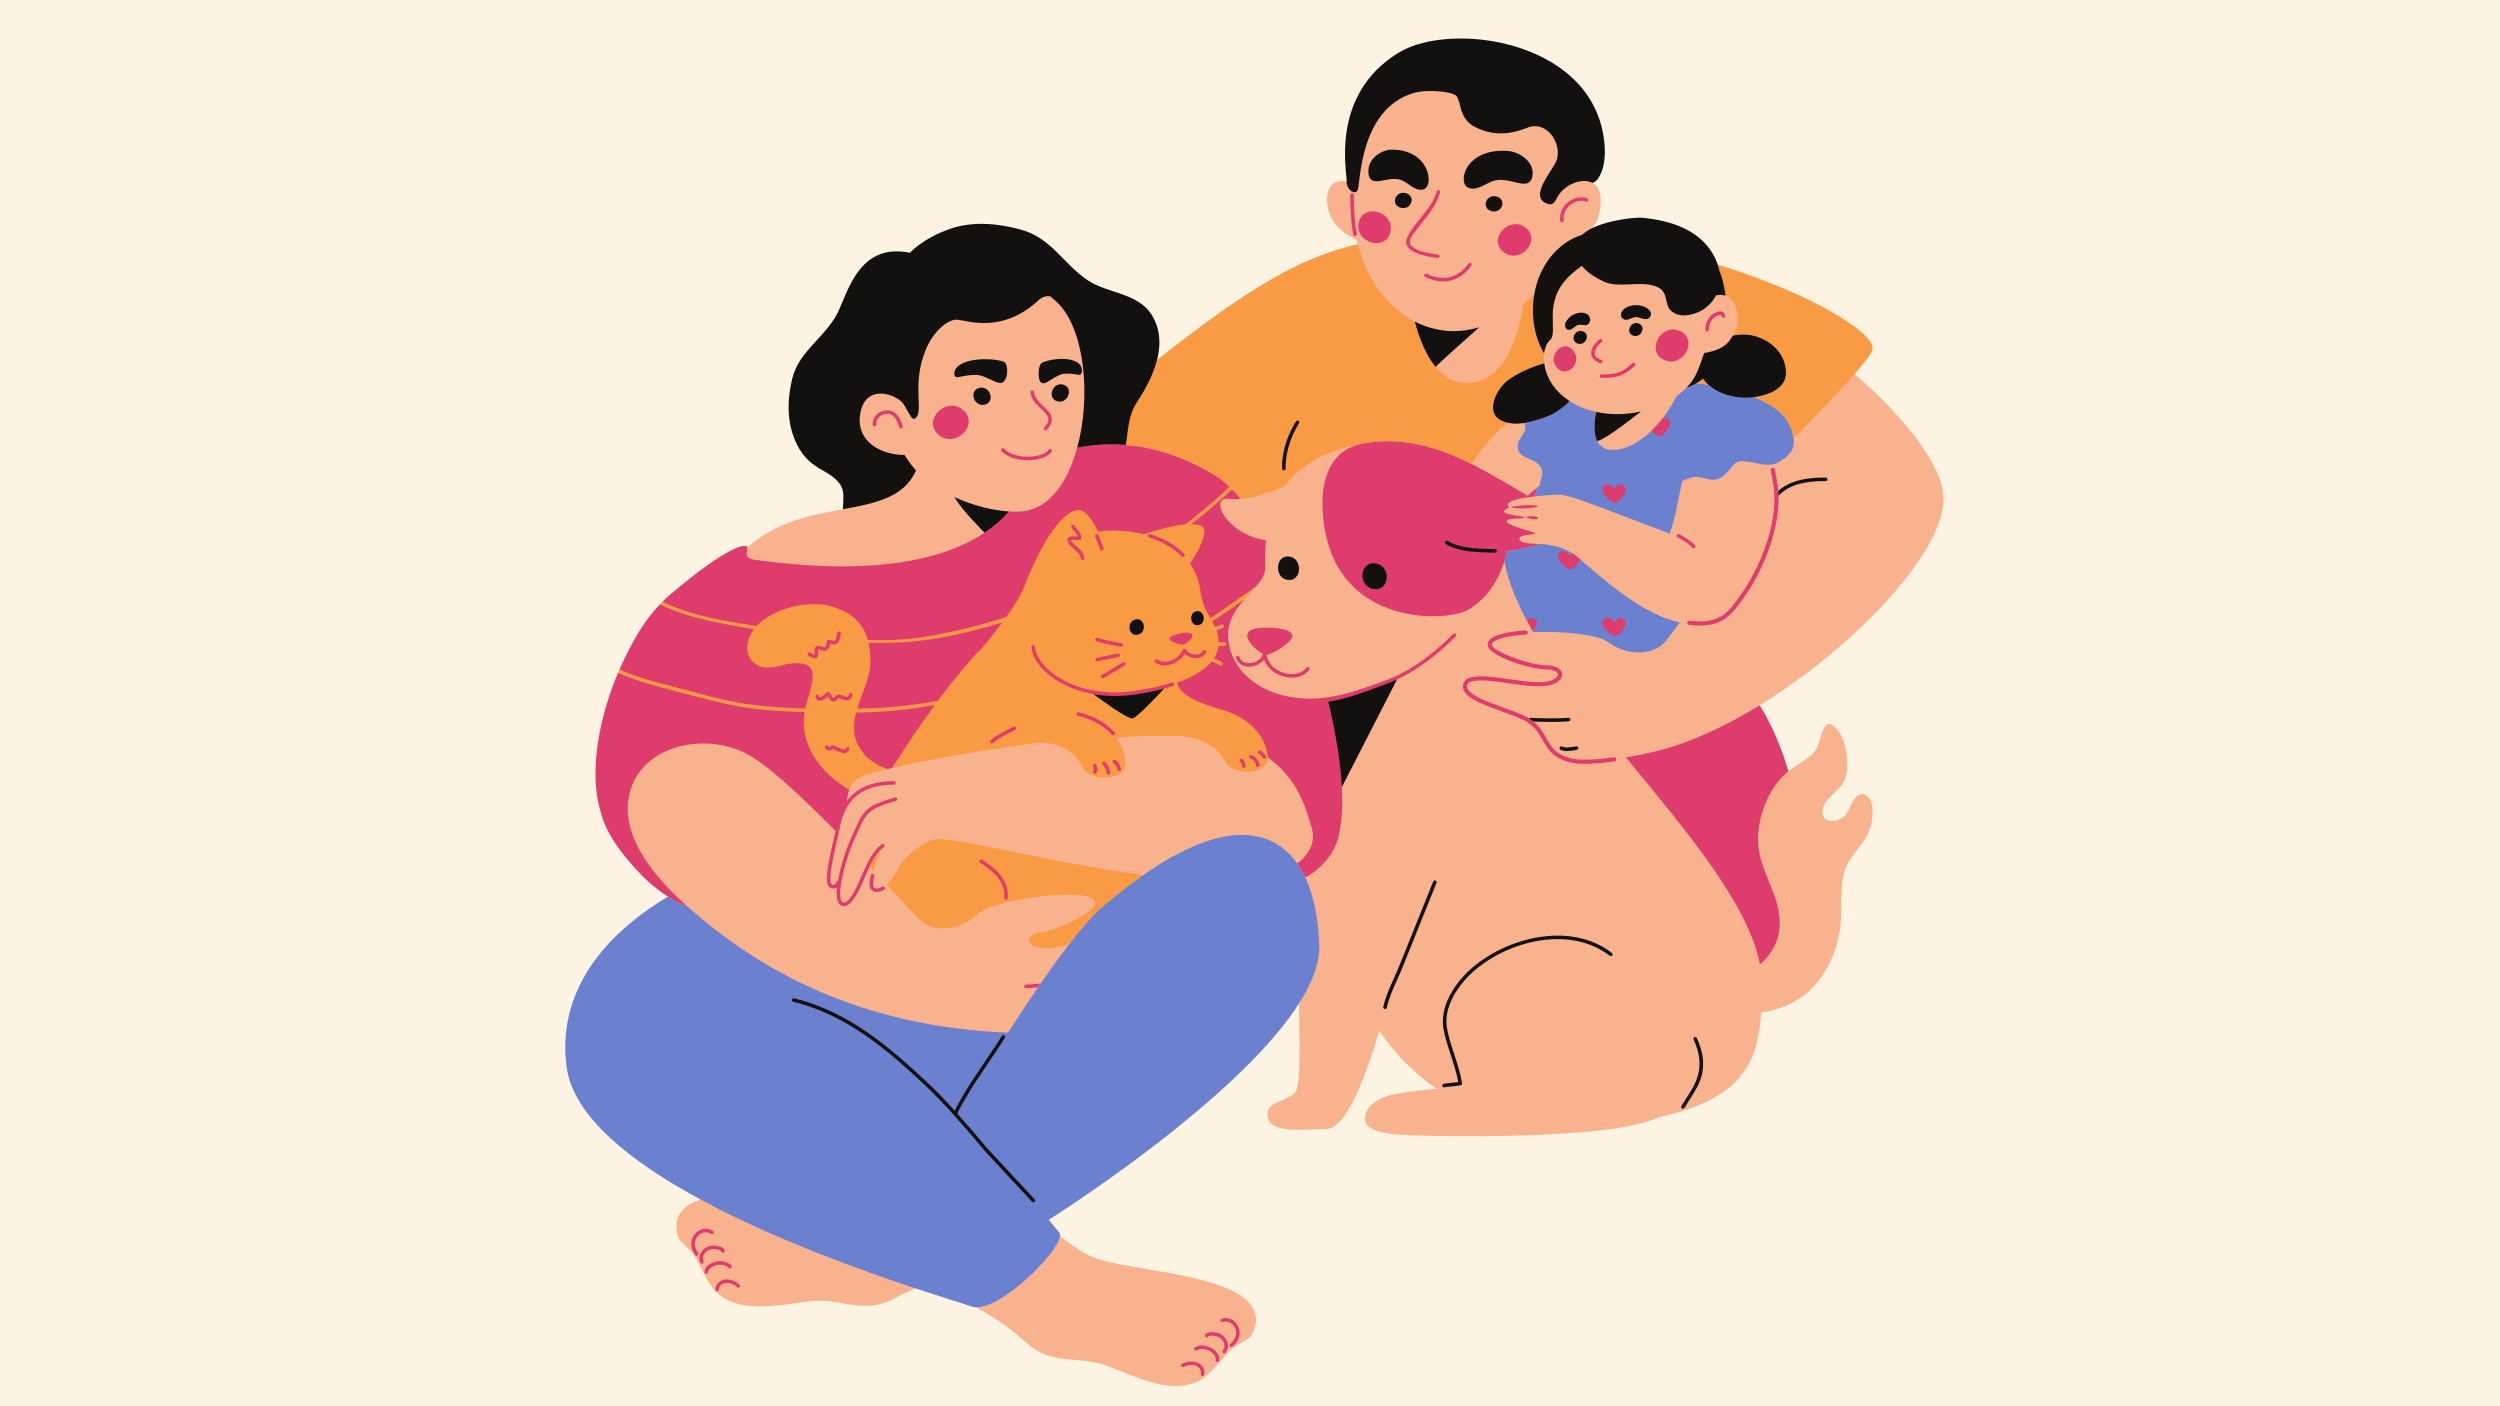 <svg xmlns="http://www.w3.org/2000/svg" xmlns:xlink="http://www.w3.org/1999/xlink" width="1920" zoomAndPan="magnify" viewBox="0 0 1440 810" height="1080" preserveAspectRatio="xMidYMid meet" version="1.0"><defs><clipPath id="25d49dffe7"><path d="M 326 23 L 1119.258 23 L 1119.258 798.355 L 326 798.355 Z M 326 23 " clip-rule="nonzero"/></clipPath></defs><rect x="-144" width="1728" fill="#ffffff" y="-81" height="972" fill-opacity="1"/><rect x="-144" width="1728" fill="#fcf3e3" y="-81" height="972" fill-opacity="1"/><g clip-path="url(#25d49dffe7)"><path fill="#f9b28e" d="M 969.41 638.609 C 969.406 638.609 969.398 638.609 969.398 638.609 C 969.59 638.547 969.785 638.488 969.969 638.426 C 969.801 638.535 969.609 638.609 969.41 638.609 Z M 709.977 775.699 C 709.785 775.867 709.547 775.949 709.312 775.949 C 709.215 775.949 709.121 775.918 709.027 775.891 C 709.848 775.141 710.746 774.504 711.707 773.934 C 711.215 774.535 710.652 775.121 709.977 775.699 Z M 705.469 779.465 C 705.758 779.141 706.051 778.84 706.328 778.539 C 706.266 778.672 706.211 778.781 706.148 778.93 C 706.02 779.223 705.754 779.383 705.469 779.465 Z M 701.305 784.551 C 701.27 784.551 701.242 784.551 701.207 784.543 C 701.113 784.539 701.027 784.5 700.938 784.465 C 701.41 783.941 701.875 783.43 702.328 782.926 C 702.336 783.156 702.34 783.383 702.324 783.621 C 702.273 784.148 701.828 784.551 701.305 784.551 Z M 692.797 792.578 C 693.062 792.371 693.324 792.168 693.602 791.93 C 693.473 792.285 693.168 792.527 692.797 792.578 Z M 412.879 743.777 C 412.316 743.695 411.934 743.176 412.008 742.617 C 412.039 742.43 412.082 742.258 412.117 742.078 C 412.547 742.609 412.969 743.074 413.363 743.43 C 413.434 743.492 413.508 743.539 413.574 743.602 C 413.414 743.707 413.227 743.781 413.023 743.781 C 412.973 743.781 412.93 743.781 412.879 743.777 Z M 406.574 733.754 C 406.016 733.66 405.637 733.129 405.73 732.57 C 405.777 732.32 405.848 732.074 405.922 731.832 C 406.258 732.465 406.598 733.098 406.938 733.734 C 406.879 733.746 406.816 733.766 406.742 733.766 C 406.684 733.766 406.629 733.762 406.574 733.754 Z M 403.242 727.051 C 403.219 726.898 403.191 726.777 403.168 726.645 C 403.367 727.012 403.57 727.391 403.777 727.773 C 403.504 727.633 403.293 727.379 403.242 727.051 Z M 400.371 722.938 C 399.613 721.84 399.094 720.762 398.738 719.723 C 399.539 720.586 400.246 721.5 400.762 722.504 C 400.934 722.77 401.121 723.066 401.309 723.371 C 401.277 723.379 401.25 723.391 401.219 723.391 C 400.891 723.391 400.57 723.23 400.371 722.938 Z M 1068.277 215.41 C 1068.02 215.703 1067.75 216.008 1067.488 216.305 L 1066.594 215.527 L 1067.375 214.629 C 1072.605 208.625 1075.91 204.289 1077.195 201.754 C 1077.559 201.035 1077.504 200.098 1077.027 198.98 C 1072.734 188.879 1037.883 168.625 989.059 153.531 L 988.473 153.344 L 988.277 152.762 C 987.883 151.559 987.461 150.492 986.996 149.504 C 980.793 136.289 966.984 128.586 945.953 126.613 C 945.594 126.582 945.16 126.57 944.652 126.57 C 938.66 126.57 925.941 128.438 917.684 132.441 L 916.941 131.492 C 917.016 131.449 917.082 131.406 917.164 131.371 C 920.84 126.961 922.285 120.566 921.938 113.68 C 921.598 109.426 919.805 106.766 917.289 105.387 C 916.793 105.117 916.266 104.906 915.723 104.73 L 916.848 104.277 C 917.871 103.867 918.641 103.312 919.199 102.574 C 923.254 97.219 923.383 88.977 923.105 84.535 C 920.445 42.512 878.875 23.371 841.379 23.371 C 827.113 23.371 814.609 26.215 806.172 31.391 C 771.82 52.441 775.43 88.891 776.621 100.875 C 776.824 102.957 776.922 103.988 776.844 104.613 L 776.684 105.879 L 775.684 105.688 C 775.633 105.281 775.609 104.875 775.66 104.469 C 770.184 103.41 764.992 105.848 764.418 113.68 C 764.004 122.395 768.137 129.566 773.922 133.664 C 775.824 135.172 778.535 136.852 781.434 138 C 781.637 138.879 781.848 139.754 782.078 140.625 C 782.176 141.008 782.289 141.387 782.395 141.77 L 782.352 141.777 C 749.434 149.512 720.379 166.293 667.191 208.289 L 664.438 210.469 L 665.301 207.062 C 666.863 200.922 667.031 195.199 665.793 190.055 C 665.102 187.195 663.941 184.473 662.348 181.949 C 657.586 174.438 649.578 171.797 641.102 169.004 C 635.859 167.273 630.438 165.48 625.859 162.438 C 620.484 158.852 616.094 154.379 611.852 150.059 C 605.02 143.105 598.57 136.543 588.461 133.633 C 580.367 131.309 572.582 130.129 565.332 130.129 C 559.008 130.129 553.141 131.043 547.891 132.848 C 534.117 137.57 526.93 144.395 525.051 146.367 L 524.633 146.801 L 524.008 146.812 L 523.871 146.789 C 521.285 146.254 518.789 145.988 516.457 145.988 C 498.125 145.988 491.16 162.715 486.078 174.934 C 485.496 176.336 484.934 177.676 484.387 178.93 C 481.34 185.887 476.293 191.391 471.41 196.711 C 465.301 203.367 459.535 209.656 457.434 218.52 C 453.816 233.77 455.102 246.906 461.246 257.574 C 464.234 262.766 468.102 266.406 474.16 269.75 C 479.922 272.926 485.422 276.664 486.625 282.434 C 487.16 284.992 487.004 287.512 486.855 289.957 C 486.789 290.996 486.73 292.047 486.719 293.094 C 486.32 293.176 485.926 293.25 485.523 293.324 C 467.438 296.668 447.062 300.277 430.551 315.387 C 430.551 315.422 430.562 315.461 430.562 315.496 C 430.57 316.051 430.465 316.621 430.352 317.172 L 429.625 317.84 L 429.387 315.664 C 429.297 315.641 429.137 315.609 428.871 315.609 C 427.32 315.609 418.012 316.938 387.211 343.043 C 373.504 354.664 366.418 368.094 359.207 383.164 C 348.309 406.777 339.383 441.129 347.039 466.801 C 350.273 480.984 361.195 493.719 371.438 504.293 C 375.469 508.32 380.438 512.289 385.438 515.473 L 387.066 516.52 L 385.398 517.504 C 360.867 532.008 320.734 563.891 327.551 614.504 C 330.836 638.891 356.621 664.262 404.184 689.934 L 406.668 691.27 L 405.098 691.766 C 404.605 691.504 404.109 691.242 403.621 690.984 C 395.695 693.477 387.309 699.008 390.168 710.965 C 391.211 716.238 397.43 718.609 399.77 723.16 C 402.996 728.047 408.477 740.676 412.57 744.324 C 426.109 756.379 445.078 752.211 464.316 749.801 C 484.852 746.656 496.234 758.148 515.641 747.617 C 519.453 745.543 523.367 743.715 527.281 742.098 C 526.723 741.91 526.148 741.719 525.582 741.531 C 525.996 741.352 526.406 741.164 526.828 740.992 L 527.238 740.824 L 527.66 740.969 C 536.949 744.051 544.816 746.543 550.559 748.367 C 555.055 749.793 558.305 750.824 560.004 751.426 C 560.594 751.637 561.301 751.754 562.168 751.797 L 562.441 751.809 L 562.684 751.938 C 563.242 752.242 563.777 752.555 564.328 752.863 C 563.566 752.961 562.816 753.02 562.113 752.988 C 571.473 758.066 581.707 764.695 590.738 772.996 C 606.992 787.938 620.832 779.562 639.984 787.609 C 658.059 794.641 675.438 803.293 691.5 794.895 C 696.363 792.359 704.762 781.441 709.078 777.492 C 712.449 773.648 719.062 772.859 721.355 768.004 C 728.379 754.551 716.402 746.414 708.309 742.785 C 682.012 731 639.996 731.02 624.414 721.703 C 621.047 719.688 616.16 716.25 610.57 712.109 C 610.523 712.484 610.406 712.906 610.262 713.355 C 610.125 713.254 610 713.164 609.863 713.062 L 609.301 712.641 L 609.395 711.945 C 609.5 711.184 609.352 710.93 609.309 710.867 C 608.555 709.914 606.422 707.258 603.199 703.355 L 602.34 702.32 L 603.477 701.594 C 629.16 685.09 715.434 627.359 747.203 577.414 L 749.344 574.051 L 749.371 576.18 C 748.988 576.805 748.605 577.426 748.207 578.059 C 748.59 604.828 749.297 625.789 745.93 629.312 C 741.117 634.355 731.176 634.668 730.207 640.223 C 727.66 654.836 754.824 649.793 762.863 650.383 C 775.688 651.32 786.793 618.988 794.5 593.816 C 803.688 607.289 814.82 618.418 827.453 627.094 C 819.219 627.938 811.035 628.738 802.602 630.379 C 795.25 632.031 787.195 636.02 786.43 643.039 C 784.992 650.629 794.301 651.934 801.613 653.211 C 810.262 654.5 913.66 657.273 949.18 645.906 C 951.543 645.148 953.73 644.348 955.793 643.504 C 1002.215 633.004 1012.395 613.648 1014.473 583.25 C 1024.562 581.703 1034.602 577.828 1042.09 570.812 C 1052.477 561.195 1058.363 547.246 1060.07 533.359 C 1061.547 521.395 1058.496 508.129 1064.5 497.055 C 1068.363 489.93 1075.137 484.527 1077.406 476.539 C 1078.789 471.684 1080.164 460.371 1074.309 457.766 C 1067.34 455.438 1066.086 467.191 1062.078 470.422 C 1058.098 473.637 1049.949 474.648 1049.68 467.633 C 1049.414 460.562 1060.258 455.391 1062.59 448.988 C 1065.598 441.961 1063.656 427.812 1059.293 421.68 C 1049.887 408.461 1049.285 426.828 1046.09 431.621 C 1042.699 436.715 1036.422 439.703 1031.539 443.129 C 1031.051 443.469 1030.59 443.848 1030.121 444.219 C 1029.777 444.484 1029.457 444.789 1029.125 445.07 L 1028.973 444.555 C 1024.902 430.594 1019.375 417.914 1012.559 406.867 L 1012.555 406.863 C 1012.895 406.652 1013.238 406.453 1013.57 406.25 C 1066.75 373.629 1115.879 321.68 1119.055 291.492 C 1119.074 291.406 1119.098 291.32 1119.117 291.234 C 1122.582 273.711 1100.992 243.836 1068.277 215.41 " fill-opacity="1" fill-rule="nonzero"/></g><path fill="#de3c6c" d="M 1030.121 444.219 C 1026.188 430.754 1020.672 417.746 1013.57 406.25 C 992.98 418.875 971.781 428.609 952.41 433.055 C 946.449 434.418 941.18 435.48 936.52 436.297 C 971.18 478.414 1006.836 520.246 1013.746 555.457 C 1019.043 550.984 1022.898 545.199 1024.52 538.012 C 1028.234 517.945 1013.125 503.629 1012.617 484.461 C 1012.25 470.609 1018.824 453.137 1030.121 444.219 " fill-opacity="1" fill-rule="nonzero"/><path fill="#de3c6c" d="M 953.863 254.422 C 957.234 253.449 959.223 251.184 961.336 248.523 C 963.258 246.098 965.438 242.992 964.051 239.867 C 963.402 238.41 961.324 238.426 960.312 239.391 C 959.902 239.766 959.523 240.195 959.16 240.641 C 958.633 240.648 958.086 240.789 957.539 241.102 C 955.566 243.617 953.441 245.988 951.203 248.141 C 951.398 248.34 951.605 248.535 951.816 248.723 C 951.562 248.902 951.312 249.094 951.078 249.312 C 950.004 250.324 950.227 251.613 950.992 252.465 C 951.152 253.773 952.238 254.887 953.863 254.422 " fill-opacity="1" fill-rule="nonzero"/><path fill="#de3c6c" d="M 908.605 320.805 C 907.66 319.969 906.602 319.238 905.492 318.547 C 905.129 318.871 904.789 319.281 904.469 319.746 C 904.125 319.473 903.785 319.219 903.426 318.977 C 902.613 317.762 901.191 317.16 899.895 317.383 C 899.277 317.227 898.645 317.117 897.984 317.086 C 896.43 317.016 895.668 318.207 895.691 319.418 C 895.07 320.496 895.047 321.898 895.652 323.062 C 897.41 326.438 900.766 329.23 904.453 330.207 C 906.172 330.66 908.23 330.359 909.07 328.602 C 909.672 327.336 909.387 325.992 908.785 324.793 C 909.402 323.988 909.961 323.121 910.336 322.277 C 909.734 321.762 909.148 321.266 908.605 320.805 " fill-opacity="1" fill-rule="nonzero"/><path fill="#de3c6c" d="M 939.543 282.391 C 939.312 280.715 938.164 279.332 936.539 278.426 C 936.316 278.266 936.066 278.129 935.777 278.047 C 934.68 277.57 933.426 277.289 932.137 277.262 C 932.109 277.254 932.094 277.262 932.066 277.262 C 931.539 277.129 931.008 277.012 930.469 276.957 C 928.898 276.777 927.422 276.781 925.859 276.988 C 923.254 277.336 921.02 279.039 920.512 281.695 C 919.422 287.402 926.77 290.539 931.273 291.109 C 935.535 291.648 940.773 286.73 939.543 282.391 " fill-opacity="1" fill-rule="nonzero"/><path fill="#de3c6c" d="M 801.906 351.277 C 817.766 356.605 838.754 356.004 847.258 350.328 C 858.551 342.781 865.312 330.734 867.91 317.488 C 867.91 317.477 867.918 317.465 867.918 317.457 C 869.188 317.297 870.473 317.102 871.758 316.891 C 872.562 316.758 873.375 316.621 874.195 316.465 C 874.895 316.336 875.594 316.199 876.297 316.051 C 879.914 315.305 883.523 314.387 886.988 313.363 C 881.449 313.09 875.34 313.004 875.191 310.43 C 875.023 307.508 884.328 308.266 884.148 307.219 C 883.969 306.176 867.605 302.781 867.93 300.301 C 868.258 297.828 877.711 299.273 877.879 298.086 C 878.047 296.91 865.5 296.816 866.41 294.297 C 866.664 293.59 867.832 292.926 869.344 292.383 C 868.637 291.898 868.297 291.223 868.645 290.305 C 869.461 288.121 876.477 286.793 883.453 285.992 C 884.688 284.285 885.539 282.363 885.047 281.055 C 883.461 282.332 881.672 283.848 879.938 285.516 C 869.902 279.805 859.184 273.066 847.699 267.301 C 828.918 257.867 808.07 251.02 784.738 255.52 C 784.73 255.52 784.73 255.52 784.73 255.52 C 764.391 259.445 761.449 279.383 761.746 291.281 C 762.355 315.895 771.789 341.156 801.906 351.277 " fill-opacity="1" fill-rule="nonzero"/><path fill="#de3c6c" d="M 925.512 353.746 C 923.426 353.828 920.902 355.379 920.047 357.449 C 919.234 357.922 918.719 358.82 919.109 359.992 C 921.336 366.703 931.062 372.348 936.98 366.598 C 939.016 364.613 939.672 359.398 937.871 357.184 C 935.086 353.734 929.625 353.59 925.512 353.746 " fill-opacity="1" fill-rule="nonzero"/><path fill="#de3c6c" d="M 882.859 363.625 C 883.199 363.211 883.516 362.777 883.809 362.336 C 883.824 362.336 883.84 362.348 883.855 362.348 C 885.438 362.781 886.754 361.586 886.871 360.055 C 886.941 359.168 886.691 358.336 886.648 357.512 C 886.609 356.613 886.398 355.938 886.039 355.129 C 885.27 353.398 883.82 351.93 881.797 352.941 C 881.438 353.121 881.172 353.406 880.973 353.734 C 880.309 354.168 879.82 354.887 879.926 355.688 C 879.973 356.066 880.062 356.402 880.16 356.734 C 879.906 356.934 879.652 357.172 879.41 357.438 C 880.508 359.488 881.66 361.555 882.859 363.625 " fill-opacity="1" fill-rule="nonzero"/><path fill="#de3c6c" d="M 540.43 250.25 C 549.891 258.727 564.383 244.789 554.926 236.32 C 545.461 227.848 530.973 241.777 540.43 250.25 " fill-opacity="1" fill-rule="nonzero"/><path fill="#de3c6c" d="M 599.617 235.461 C 603.414 239.066 605.926 241.441 601.469 246.168 C 601.078 246.578 601.094 247.227 601.512 247.621 C 601.711 247.805 601.965 247.898 602.211 247.898 C 602.484 247.898 602.758 247.785 602.957 247.574 C 608.824 241.359 604.68 237.434 601.027 233.973 C 598.516 231.594 595.922 229.137 595.543 225.75 C 595.48 225.184 594.98 224.781 594.414 224.844 C 593.852 224.906 593.449 225.414 593.508 225.973 C 593.969 230.105 596.969 232.949 599.617 235.461 " fill-opacity="1" fill-rule="nonzero"/><path fill="#de3c6c" d="M 592.152 265.098 C 592.797 265.098 593.418 265.078 594.012 265.035 C 599.457 264.68 603.832 262.883 605.711 260.227 C 606.039 259.762 605.926 259.125 605.469 258.797 C 605.004 258.473 604.363 258.578 604.035 259.043 C 602.535 261.164 598.645 262.68 593.883 262.988 C 587.371 263.418 581.293 261.641 578.371 258.473 C 577.984 258.059 577.34 258.031 576.918 258.418 C 576.504 258.801 576.477 259.445 576.863 259.863 C 580.461 263.766 586.965 265.098 592.152 265.098 " fill-opacity="1" fill-rule="nonzero"/><path fill="#de3c6c" d="M 503.938 245.559 C 504.496 245.461 504.867 244.926 504.766 244.375 C 504.613 243.477 504.91 242.008 505.926 240.746 C 506.734 239.742 508.289 238.52 511.137 238.395 C 516.062 238.16 517.91 245.977 517.93 246.055 C 518.039 246.535 518.461 246.855 518.926 246.855 C 519 246.855 519.082 246.844 519.156 246.832 C 519.707 246.707 520.055 246.16 519.934 245.609 C 519.844 245.219 517.75 236.07 511.051 236.352 C 507.441 236.512 505.398 238.129 504.328 239.465 C 503.082 241.008 502.465 243.074 502.75 244.723 C 502.844 245.281 503.379 245.652 503.938 245.559 " fill-opacity="1" fill-rule="nonzero"/><path fill="#de3c6c" d="M 508.289 510.727 C 506.906 511.477 504.414 512.523 503.266 510.992 C 502.566 510.086 502.902 506.953 503.613 504.574 C 503.773 504.035 503.465 503.465 502.926 503.297 C 502.387 503.133 501.809 503.445 501.648 503.984 C 501.469 504.598 499.91 510.012 501.641 512.238 C 502.441 513.305 503.57 513.848 504.953 513.848 C 506.199 513.848 507.656 513.406 509.27 512.523 C 509.766 512.25 509.953 511.633 509.68 511.137 C 509.406 510.641 508.785 510.453 508.289 510.727 " fill-opacity="1" fill-rule="nonzero"/><path fill="#de3c6c" d="M 589.914 568.16 C 589.914 568.73 590.371 569.188 590.941 569.188 C 592.711 569.188 595.227 568.988 597.934 568.703 C 598.441 567.953 598.957 567.211 599.469 566.473 C 596.156 566.852 592.977 567.137 590.941 567.137 C 590.371 567.137 589.914 567.594 589.914 568.16 " fill-opacity="1" fill-rule="nonzero"/><path fill="#de3c6c" d="M 837.031 365.121 C 836.863 365.309 819.477 383.871 799.449 391.383 C 779.555 398.844 768.242 402.398 753.766 402.441 C 751.16 402.359 748.559 402.172 745.973 401.844 C 729.426 399.855 710.918 389.957 707.688 370.082 C 705.938 359.316 711.051 351.754 716.68 345.355 C 716.426 345.535 716.164 345.715 715.91 345.895 C 717.004 344.488 718.047 343.055 719.316 341.762 C 720.074 340.988 720.711 340.184 721.332 339.363 C 722.039 338.859 722.754 338.379 723.461 337.875 C 726.449 334.391 728.688 331.008 728.781 327.293 C 728.867 323.98 728.535 318.141 729.152 311.145 C 705.859 307.793 695.867 285.484 708.117 287.34 C 710.008 287.625 712.258 287.598 714.723 287.352 C 713.066 285.34 711.402 283.5 709.734 281.801 C 709.516 282.004 709.293 282.203 709.07 282.406 C 708.594 281.906 708.086 281.43 707.559 280.969 C 707.781 280.758 708.012 280.559 708.234 280.348 C 705.461 277.688 702.676 275.449 699.898 273.77 C 680.906 262.293 663.59 257.5 648.457 256.277 C 638.035 255.434 628.664 256.289 620.496 257.852 C 615.328 276.812 605.324 291.898 590.59 294.297 C 587.922 294.73 584.715 294.832 581.18 294.609 C 577.551 298.777 572.941 302.973 567.082 306.887 C 545.207 321.5 505.914 332.164 435.332 322.535 C 427.816 321.512 430.574 318.363 430.562 315.496 C 430.562 315.461 430.551 315.422 430.551 315.387 C 430.246 312.668 419.621 314.004 386.441 342.137 C 384.723 343.594 383.109 345.07 381.59 346.578 C 381.781 346.668 381.98 346.762 382.18 346.855 C 382.129 346.898 382.086 346.941 382.035 346.992 C 381.676 347.359 381.336 347.742 381 348.133 C 380.914 348.227 380.828 348.301 380.742 348.375 C 380.535 348.277 380.324 348.184 380.121 348.082 C 370.344 358.242 364.398 369.562 358.129 382.66 C 357.68 383.637 357.227 384.641 356.789 385.664 C 356.938 385.73 357.086 385.789 357.234 385.848 C 356.938 386.477 356.699 387.133 356.52 387.785 C 356.34 387.711 356.156 387.637 355.977 387.562 C 346.473 410.062 338.523 442.402 345.871 467.066 C 349.145 481.383 359.98 494.172 370.594 505.133 C 374.422 508.957 379.383 513.035 384.789 516.477 C 388.426 518.797 392.258 520.812 396.086 522.293 C 375.324 503.934 361.527 484.242 361.57 466.02 C 361.645 431.871 401.852 420.242 429.191 433.719 C 441.461 439.766 461.855 458.906 481.266 478.672 C 481.23 478.879 481.191 479.082 481.156 479.273 L 480.77 480.879 C 477.277 495.488 474.617 507.812 477.453 510.645 C 478.406 511.602 479.312 511.859 480.016 511.859 C 480.211 511.859 480.387 511.844 480.547 511.812 C 481.168 511.695 481.688 511.379 482.137 510.992 C 481.762 514.43 481.82 517.352 482.527 519.246 C 482.965 520.426 483.648 521.227 484.547 521.625 C 485.043 521.836 485.547 521.941 486.055 521.941 C 486.562 521.941 487.074 521.84 487.594 521.637 C 491.625 520.031 495.141 512.457 498.391 504.848 C 498.801 503.891 499.16 503.055 499.465 502.379 C 499.98 501.207 500.465 500.145 500.93 499.16 C 503.074 494.645 504.871 491.91 507.211 489.602 C 507.801 489.02 508.422 488.465 509.09 487.922 C 509.531 487.559 509.598 486.914 509.238 486.477 C 508.879 486.039 508.242 485.973 507.801 486.328 C 503.137 490.129 500.699 494.438 497.59 501.547 C 497.289 502.215 496.922 503.066 496.508 504.039 C 494.379 509.027 490.414 518.305 486.836 519.727 C 486.297 519.941 485.832 519.941 485.367 519.746 C 484.996 519.578 484.684 519.172 484.441 518.527 C 482.32 512.816 487.402 493.246 492.91 481.816 C 493.41 480.73 493.891 479.641 494.355 478.566 C 496.91 472.699 499.125 467.641 505.5 465.008 C 510.492 462.738 516.031 461.344 516.086 461.324 C 516.633 461.188 516.969 460.637 516.832 460.086 C 516.695 459.531 516.129 459.203 515.586 459.34 C 515.355 459.395 509.824 460.793 504.688 463.129 C 497.574 466.059 495.098 471.738 492.477 477.75 C 492.016 478.809 491.551 479.883 491.055 480.941 C 487.809 487.68 484.215 498.457 482.676 507.234 C 482.379 507.309 482.117 507.5 481.98 507.797 C 481.727 508.387 480.945 509.652 480.164 509.801 C 479.789 509.871 479.371 509.664 478.898 509.199 C 476.645 506.941 480.938 489.012 482.77 481.359 L 483.16 479.695 C 484.922 470.02 488.195 452.004 514.902 452.004 C 515.465 452.004 515.926 451.543 515.926 450.98 C 515.926 450.41 515.465 449.949 514.902 449.949 C 500.508 449.949 492.488 455.047 487.84 461.305 C 488.051 459.02 488.473 456.836 489.211 454.875 C 488.387 454.402 487.582 453.902 486.781 453.391 C 487.617 451.945 488.891 450.582 489.641 449.344 C 491.277 446.625 493.598 444.891 496.617 443.984 C 500.582 442.793 504.867 442.664 509.012 442.215 C 509.625 442.5 510.246 442.785 510.883 443.059 C 511.871 442.812 512.879 442.57 513.914 442.328 C 514.473 441.434 515.074 440.516 515.645 439.617 C 527.363 437.367 539.121 435.312 550.883 433.305 C 563.703 431.113 576.398 427.781 589.293 426.121 C 595.043 425.375 601.133 424.922 606.926 424.898 C 614.152 424.863 620.008 429.918 623.238 436.074 C 624.867 439.184 625.887 443.184 629.004 445.105 C 631.312 446.527 635.73 447.363 638.285 446.984 C 640.926 446.594 645.77 446.348 647.191 442.742 C 648.605 439.145 644.238 434.824 643.09 432.25 C 642.02 429.855 640.766 427.453 640.766 424.758 C 640.766 424.105 646.316 422.871 647.211 422.672 C 652.688 421.461 658.703 420.996 664.301 420.879 C 669.793 420.754 675.535 421.414 681.004 421.898 C 687.586 422.484 693.176 422.777 699.016 426.203 C 705.121 429.781 707.172 439.02 713.207 442.152 C 713.387 442.301 713.562 442.465 713.742 442.605 C 716.391 444.684 719.762 444.125 722.746 443.387 C 725.996 442.582 728.352 440.273 729.824 437.328 C 729.992 436.988 730.129 436.559 730.234 436.094 C 730.238 436.133 730.246 436.168 730.246 436.207 C 748.547 449.359 752.66 467.516 755.402 476.266 C 758.359 485.711 753.254 492.875 747.203 497.387 C 748.938 499.859 750.488 502.57 751.867 505.496 C 761.715 500.059 770.547 489.922 771.707 477.953 C 771.707 477.934 771.707 477.922 771.707 477.902 C 773.098 471.25 773.457 462.871 772.93 453.301 C 772.906 452.828 772.875 452.355 772.844 451.887 C 772.773 450.77 802.781 392.262 804.066 391.691 C 804.258 391.598 804.457 391.512 804.652 391.418 C 823.176 382.922 838.371 366.691 838.535 366.516 C 838.922 366.102 838.898 365.457 838.48 365.07 C 838.066 364.688 837.422 364.707 837.031 365.121 " fill-opacity="1" fill-rule="nonzero"/><path fill="#de3c6c" d="M 575.449 493.938 C 569.75 488.883 557.699 490.68 552.277 495.449 C 552.18 495.535 552.109 495.637 552.074 495.742 C 551 496.176 551.391 497.688 551.969 498.844 C 554.133 503.195 557.016 507.055 559.801 511.016 C 562.094 514.273 565.793 518.875 570.07 519.34 C 574.258 519.793 580.164 520.34 583.207 517.145 C 584.559 515.727 585.355 513.852 585.715 511.844 C 586.035 510.023 585.176 507.941 584.527 506.305 C 582.773 501.832 579.039 497.117 575.449 493.938 " fill-opacity="1" fill-rule="nonzero"/><path fill="#de3c6c" d="M 727.422 376.57 C 726.617 380.008 722.902 381.879 719.645 381.953 C 718.566 381.973 714.918 381.801 713.988 378.445 C 713.832 377.898 713.27 377.582 712.723 377.73 C 712.18 377.887 711.863 378.449 712.012 378.996 C 712.898 382.164 715.805 384.105 719.688 384 C 722.766 383.938 726.188 382.52 728.105 379.883 C 730.055 385.426 735.121 388.59 739.672 389.75 C 741.188 390.137 742.68 390.32 744.121 390.32 C 748.352 390.32 752.07 388.695 754.203 385.75 C 754.535 385.293 754.43 384.645 753.977 384.316 C 753.512 383.984 752.871 384.09 752.543 384.547 C 750.18 387.809 745.328 389.074 740.18 387.758 C 735.637 386.605 730.523 383.199 729.52 377.117 C 733.57 376.801 744.586 369.52 744.422 366.379 C 744.145 361.102 729.781 361.406 725.562 361.73 C 711.316 362.797 721.883 373.918 727.422 376.57 " fill-opacity="1" fill-rule="nonzero"/><path fill="#de3c6c" d="M 827.918 148.625 C 829.215 148.828 829.766 146.852 828.465 146.645 C 823.57 145.871 817.066 145.27 813.164 141.832 C 810.234 139.254 813.902 134.91 815.574 132.746 C 820.953 125.789 827.012 119.473 829.523 110.805 C 829.891 109.531 827.914 108.992 827.547 110.262 C 824.5 120.781 815.441 126.836 810.836 136.281 C 806.234 145.734 822.406 147.742 827.918 148.625 " fill-opacity="1" fill-rule="nonzero"/><path fill="#de3c6c" d="M 820.844 159.449 C 830.879 164.559 841.137 162.262 847.523 152.93 C 848.273 151.836 846.496 150.812 845.758 151.898 C 840.074 160.191 830.789 162.219 821.879 157.68 C 820.699 157.078 819.664 158.848 820.844 159.449 " fill-opacity="1" fill-rule="nonzero"/><path fill="#de3c6c" d="M 899.668 127.988 C 899.699 127.988 899.73 127.988 899.766 127.984 C 900.332 127.926 900.738 127.43 900.684 126.867 C 900.211 121.973 903.004 119.121 904.703 117.859 C 907.434 115.84 911.035 115.121 913.48 116.125 C 914 116.34 914.602 116.094 914.812 115.566 C 915.031 115.047 914.781 114.445 914.254 114.234 C 911.141 112.949 906.812 113.742 903.488 116.211 C 899.996 118.805 898.234 122.754 898.645 127.066 C 898.699 127.594 899.141 127.988 899.668 127.988 " fill-opacity="1" fill-rule="nonzero"/><path fill="#de3c6c" d="M 958.625 207.355 C 969.574 212.23 978.559 195.52 967.613 190.645 C 956.66 185.77 947.672 202.484 958.625 207.355 " fill-opacity="1" fill-rule="nonzero"/><path fill="#de3c6c" d="M 865.996 145.176 C 875.348 152.586 888.137 138.602 878.785 131.191 C 869.43 123.773 856.641 137.758 865.996 145.176 " fill-opacity="1" fill-rule="nonzero"/><path fill="#de3c6c" d="M 800.922 133.254 C 803.074 121.516 784.715 116.793 782.562 128.535 C 780.41 140.27 798.77 144.996 800.922 133.254 " fill-opacity="1" fill-rule="nonzero"/><path fill="#de3c6c" d="M 906.305 201.965 C 900.789 194.906 891.07 204.438 896.586 211.496 C 902.105 218.555 911.824 209.023 906.305 201.965 " fill-opacity="1" fill-rule="nonzero"/><path fill="#de3c6c" d="M 983.305 190.969 C 983.324 190.969 983.348 190.961 983.367 190.961 C 983.93 190.93 984.359 190.445 984.328 189.883 C 984.184 187.371 985.637 184.43 987.07 183.141 C 988.234 182.094 990.309 181.125 991.211 181.441 C 991.316 181.477 991.57 181.566 991.676 182.184 C 991.777 182.742 992.305 183.121 992.863 183.027 C 993.422 182.93 993.797 182.402 993.699 181.844 C 993.5 180.672 992.855 179.84 991.883 179.5 C 989.871 178.797 987.02 180.43 985.699 181.613 C 983.898 183.234 982.094 186.719 982.281 190 C 982.312 190.547 982.766 190.969 983.305 190.969 " fill-opacity="1" fill-rule="nonzero"/><path fill="#de3c6c" d="M 965.883 308.172 C 965.617 308.676 965.801 309.293 966.297 309.562 C 969.363 311.199 972.25 312.742 974.824 315.523 C 975.023 315.746 975.305 315.852 975.578 315.852 C 975.824 315.852 976.074 315.762 976.27 315.582 C 976.688 315.199 976.711 314.547 976.328 314.133 C 973.516 311.098 970.34 309.398 967.266 307.758 C 966.77 307.488 966.148 307.676 965.883 308.172 " fill-opacity="1" fill-rule="nonzero"/><path fill="#de3c6c" d="M 882.801 297.332 C 881.09 297.332 879.223 297.418 879.133 297.754 C 879.039 298.082 880.516 298.559 882.258 298.93 C 883.375 299.172 885.648 299.332 885.793 298.477 C 885.934 297.629 883.902 297.336 882.801 297.332 " fill-opacity="1" fill-rule="nonzero"/><path fill="#de3c6c" d="M 877.754 291.059 C 874.957 291.297 870.465 291.613 870.496 292.176 C 870.527 292.723 874.859 292.922 877.734 292.832 C 880.621 292.746 885.824 292.102 885.793 291.539 C 885.762 290.973 880.551 290.832 877.754 291.059 " fill-opacity="1" fill-rule="nonzero"/><path fill="#de3c6c" d="M 921.457 216.641 C 921.457 217.203 921.914 217.664 922.48 217.664 C 930.922 217.664 934.758 217.066 941.617 210.727 C 942.035 210.352 942.066 209.699 941.68 209.281 C 941.297 208.867 940.645 208.844 940.23 209.227 C 933.848 215.121 930.66 215.617 922.48 215.617 C 921.914 215.617 921.457 216.074 921.457 216.641 " fill-opacity="1" fill-rule="nonzero"/><path fill="#de3c6c" d="M 921.598 209.195 C 921.715 209.238 921.84 209.266 921.965 209.266 C 922.375 209.266 922.766 209.016 922.918 208.605 C 923.129 208.078 922.863 207.484 922.336 207.281 C 920.078 206.406 918.82 205.238 918.598 203.805 C 918.25 201.598 920.363 198.766 922.613 196.941 C 923.051 196.582 923.117 195.938 922.766 195.496 C 922.402 195.055 921.758 194.988 921.32 195.348 C 918.688 197.48 916.066 200.91 916.566 204.129 C 916.914 206.332 918.609 208.035 921.598 209.195 " fill-opacity="1" fill-rule="nonzero"/><path fill="#de3c6c" d="M 780.535 135.934 C 780.625 135.934 780.715 135.922 780.801 135.898 C 781.348 135.75 781.676 135.191 781.527 134.637 C 779.914 128.629 779.77 112.516 779.77 112.355 C 779.766 111.781 779.336 111.355 778.734 111.336 C 778.172 111.344 777.719 111.801 777.719 112.367 C 777.723 113.043 777.867 128.906 779.547 135.172 C 779.672 135.629 780.082 135.934 780.535 135.934 " fill-opacity="1" fill-rule="nonzero"/><path fill="#de3c6c" d="M 703.594 759.609 C 703.062 759.797 702.773 760.379 702.961 760.914 C 703.148 761.445 703.723 761.73 704.266 761.547 C 706.82 760.66 709.641 761.852 711.129 764.43 C 712.539 766.879 712.625 770.719 708.645 774.148 C 708.215 774.516 708.164 775.168 708.531 775.594 C 708.734 775.828 709.02 775.949 709.312 775.949 C 709.547 775.949 709.785 775.867 709.977 775.699 C 714.914 771.457 714.641 766.422 712.902 763.406 C 710.926 759.957 707.094 758.402 703.594 759.609 " fill-opacity="1" fill-rule="nonzero"/><path fill="#de3c6c" d="M 699.465 767.359 C 697.535 767.117 694.992 767.344 694.172 768.789 C 693.895 769.281 694.066 769.914 694.559 770.191 C 695.055 770.473 695.672 770.297 695.953 769.809 C 696.152 769.547 697.641 769.062 699.836 769.492 C 701.113 769.738 704.172 770.645 704.988 773.66 C 705.523 775.621 705.43 775.805 704.891 776.84 C 704.711 777.184 704.504 777.578 704.27 778.094 C 704.047 778.613 704.277 779.215 704.793 779.453 C 704.926 779.508 705.07 779.539 705.211 779.539 C 705.605 779.539 705.977 779.309 706.148 778.93 C 706.355 778.461 706.547 778.094 706.703 777.789 C 707.469 776.328 707.656 775.637 706.969 773.121 C 705.965 769.434 702.434 767.73 699.465 767.359 " fill-opacity="1" fill-rule="nonzero"/><path fill="#de3c6c" d="M 698.082 776.605 C 694.727 774.645 690.676 774.445 688.23 776.133 C 687.766 776.449 687.648 777.09 687.969 777.555 C 688.293 778.02 688.934 778.145 689.391 777.82 C 691.184 776.594 694.395 776.824 697.043 778.371 C 698.098 778.992 700.523 780.723 700.281 783.434 C 700.227 784 700.648 784.496 701.207 784.543 C 701.242 784.551 701.27 784.551 701.305 784.551 C 701.828 784.551 702.273 784.148 702.324 783.621 C 702.562 780.93 700.984 778.305 698.082 776.605 " fill-opacity="1" fill-rule="nonzero"/><path fill="#de3c6c" d="M 690.984 785.512 C 688.281 783.746 683.934 783.77 680.863 785.574 C 680.371 785.859 680.211 786.484 680.496 786.977 C 680.789 787.465 681.414 787.625 681.898 787.34 C 684.305 785.926 687.805 785.879 689.863 787.223 C 691.27 788.141 691.867 789.566 691.637 791.461 C 691.566 792.02 691.973 792.531 692.535 792.602 C 692.574 792.602 692.617 792.605 692.66 792.605 C 693.168 792.605 693.609 792.223 693.672 791.703 C 693.992 789.047 693.039 786.852 690.984 785.512 " fill-opacity="1" fill-rule="nonzero"/><path fill="#de3c6c" d="M 402.168 711.711 C 404.266 709.602 407.285 709.18 409.52 710.688 C 409.992 711.004 410.629 710.879 410.945 710.41 C 411.262 709.941 411.137 709.305 410.668 708.988 C 407.609 706.922 403.516 707.449 400.719 710.266 C 398.254 712.742 396.688 717.547 400.371 722.938 C 400.57 723.23 400.891 723.391 401.219 723.391 C 401.418 723.391 401.617 723.328 401.797 723.211 C 402.262 722.887 402.379 722.25 402.062 721.785 C 399.086 717.43 400.168 713.727 402.168 711.711 " fill-opacity="1" fill-rule="nonzero"/><path fill="#de3c6c" d="M 411.777 719.52 C 413.984 719.668 415.293 720.512 415.422 720.816 C 415.566 721.363 416.129 721.684 416.672 721.543 C 417.223 721.398 417.543 720.84 417.41 720.293 C 416.988 718.688 414.598 717.812 412.676 717.555 C 409.711 717.145 405.855 717.902 403.941 721.211 C 402.629 723.477 402.633 724.191 402.996 725.797 C 403.07 726.137 403.16 726.535 403.242 727.051 C 403.324 727.551 403.758 727.91 404.254 727.91 C 404.305 727.91 404.359 727.906 404.414 727.898 C 404.973 727.805 405.352 727.285 405.266 726.727 C 405.176 726.164 405.078 725.727 404.996 725.352 C 404.738 724.207 404.695 724.004 405.719 722.234 C 407.285 719.52 410.473 719.434 411.777 719.52 " fill-opacity="1" fill-rule="nonzero"/><path fill="#de3c6c" d="M 419.703 730.262 C 420.074 730.691 420.719 730.738 421.148 730.375 C 421.578 730.008 421.625 729.355 421.262 728.93 C 419.336 726.676 415.387 725.828 411.652 726.855 C 408.402 727.758 406.188 729.895 405.73 732.57 C 405.637 733.129 406.016 733.66 406.574 733.754 C 406.629 733.762 406.684 733.766 406.742 733.766 C 407.238 733.766 407.672 733.414 407.75 732.918 C 408.211 730.219 411.016 729.164 412.199 728.836 C 415.145 728.023 418.301 728.625 419.703 730.262 " fill-opacity="1" fill-rule="nonzero"/><path fill="#de3c6c" d="M 416.207 737.301 C 413.875 738.078 412.383 739.961 412.008 742.617 C 411.934 743.176 412.316 743.695 412.879 743.777 C 412.93 743.781 412.973 743.781 413.023 743.781 C 413.527 743.781 413.965 743.41 414.039 742.902 C 414.309 741.004 415.25 739.777 416.852 739.25 C 419.184 738.48 422.543 739.422 424.492 741.402 C 424.887 741.805 425.539 741.809 425.941 741.414 C 426.348 741.016 426.352 740.367 425.957 739.961 C 423.461 737.434 419.27 736.289 416.207 737.301 " fill-opacity="1" fill-rule="nonzero"/><path fill="#de3c6c" d="M 929.648 436.191 C 914.043 438.434 907.277 437.41 905.094 436.863 C 896.051 434.66 893.59 430.289 890.734 425.234 C 888.973 422.109 887 418.664 883.242 415.594 C 882.531 415.02 881.734 414.453 880.879 413.902 C 880.516 413.668 880.18 413.426 879.781 413.195 C 875.559 411.062 870.312 409.152 865.242 407.305 C 855.016 403.574 844.441 399.723 845.051 394.922 C 845.137 394.258 845.426 393.75 845.984 393.324 C 849.367 390.742 860.188 392.293 869.742 393.664 C 875 394.414 879.969 395.129 883.961 395.258 C 891.375 395.73 897.012 394.094 899.078 390.887 C 899.934 389.551 900.027 388.039 899.34 386.734 C 898.195 384.602 895.195 383.332 891.113 383.258 C 879.688 383.047 860.766 375.176 859.406 371.84 C 859.203 371.328 859.234 370.914 859.5 370.48 C 860.984 368.098 868.238 366.238 878.902 365.492 C 879.559 365.445 880.055 364.879 880.012 364.223 C 879.961 363.566 879.391 363.07 878.738 363.117 C 870.418 363.695 859.973 365.227 857.48 369.223 C 856.801 370.301 856.711 371.523 857.199 372.738 C 859.371 378.07 880.363 385.441 891.07 385.637 C 894.777 385.707 896.684 386.828 897.23 387.859 C 897.52 388.398 897.473 388.988 897.074 389.594 C 895.902 391.418 891.816 393.367 884.082 392.883 C 880.172 392.754 875.273 392.051 870.082 391.309 C 859.09 389.73 848.723 388.25 844.539 391.43 C 843.473 392.242 842.848 393.324 842.688 394.625 C 841.844 401.312 852.816 405.305 864.43 409.543 C 869.43 411.367 874.609 413.25 878.648 415.293 C 884.211 418.504 886.473 422.516 888.664 426.398 C 891.523 431.48 894.48 436.734 904.523 439.176 C 906.023 439.547 908.68 439.965 913.051 439.965 C 917.09 439.965 922.586 439.609 929.988 438.551 C 930.641 438.457 931.094 437.855 930.996 437.203 C 930.902 436.555 930.301 436.082 929.648 436.191 " fill-opacity="1" fill-rule="nonzero"/><path fill="#de3c6c" d="M 971.879 358.59 C 971.801 359.242 972.266 359.836 972.914 359.918 C 975.148 360.195 977.195 360.328 979.082 360.328 C 993.543 360.328 998.805 352.566 1006.316 341.484 C 1015.977 327.215 1024.996 304.703 1024.434 285.578 C 1024.402 284.652 1024.355 283.73 1024.281 282.824 C 1024.16 281.309 1023.992 279.816 1023.73 278.359 L 1023.402 276.441 C 1023.066 274.512 1022.715 272.484 1022.305 270.406 C 1022.176 269.762 1021.527 269.34 1020.902 269.469 C 1020.258 269.594 1019.836 270.227 1019.965 270.867 C 1020.375 272.926 1020.723 274.941 1021.051 276.844 L 1021.391 278.773 C 1024.871 298.508 1014.992 324.422 1004.336 340.152 C 995.777 352.793 991.059 359.758 973.207 357.555 C 972.551 357.48 971.961 357.938 971.879 358.59 " fill-opacity="1" fill-rule="nonzero"/><path fill="#6b81d0" d="M 922.918 358.41 C 924.012 354.387 928.973 355.277 929.637 358.855 C 931.652 355.191 934.953 355.035 936.242 357.777 C 937.52 360.488 932.352 366.273 930.473 366.516 C 928.602 366.758 922.18 361.133 922.918 358.41 Z M 904.852 328.086 C 902.98 328.328 896.559 322.703 897.297 319.977 C 898.395 315.957 903.352 316.848 904.016 320.422 C 904.453 319.621 904.965 319.02 905.492 318.547 C 900.48 315.449 894.098 313.84 889.195 313.488 C 888.484 313.438 887.746 313.402 886.988 313.363 C 883.523 314.387 879.914 315.305 876.297 316.051 C 875.594 316.199 874.895 316.336 874.195 316.465 C 873.375 316.621 872.562 316.758 871.758 316.891 C 870.473 317.102 869.188 317.297 867.918 317.457 C 867.918 317.465 867.91 317.477 867.91 317.488 C 867.52 319.48 867.051 321.465 866.508 323.438 C 868.586 334.34 873.141 345.727 879.41 357.438 C 881.383 355.242 883.914 355.457 885 357.777 C 885.707 359.273 884.445 361.703 882.859 363.625 C 882.945 363.777 883.027 363.926 883.117 364.074 C 900.113 363.422 920.523 365.523 926.359 369.879 C 937.258 378.004 951.336 377.328 958.129 370.703 C 959.445 369.418 962.832 364.922 967.594 358.434 C 946.277 354.355 922.652 332.82 910.336 322.277 C 909.164 324.949 906.184 327.914 904.852 328.086 " fill-opacity="1" fill-rule="nonzero"/><path fill="#6b81d0" d="M 930.473 289.652 C 928.602 289.895 922.18 284.27 922.918 281.547 C 924.012 277.52 928.973 278.418 929.637 281.992 C 931.652 278.328 934.953 278.172 936.242 280.914 C 937.52 283.625 932.352 289.41 930.473 289.652 Z M 1033.098 252.285 C 1032.918 251.043 1032.613 249.684 1032.137 248.152 C 1029.586 240.789 1025.141 234.934 1010.41 228.746 C 1007.34 229.156 1004.375 229.199 1001.98 228.918 C 995.609 228.312 988.848 225.953 984.023 221.633 C 981.605 221.266 979.297 220.961 977.176 220.715 C 976.812 220.93 976.449 221.16 976.074 221.359 C 974.582 222.078 973.051 222.703 971.488 223.262 C 969.777 225.043 967.836 226.691 965.703 228.199 C 963.496 232.648 960.715 237.059 957.539 241.102 C 959.227 240.141 961 240.641 961.863 242.484 C 963.141 245.195 957.973 250.98 956.094 251.223 C 955.133 251.348 952.977 249.922 951.203 248.141 C 944.777 254.305 937.465 258.609 930.262 259.098 C 924.688 259.473 921.566 257.289 919.949 253.969 C 919.801 253.672 919.668 253.363 919.547 253.039 C 919.5 252.922 919.457 252.797 919.414 252.676 C 919.336 252.438 919.258 252.195 919.184 251.953 C 919.148 251.824 919.109 251.699 919.074 251.57 C 918.988 251.23 918.906 250.875 918.836 250.516 C 918.812 250.41 918.801 250.297 918.781 250.188 C 918.734 249.914 918.688 249.637 918.652 249.348 C 918.633 249.199 918.613 249.051 918.598 248.898 C 918.566 248.625 918.539 248.344 918.523 248.07 C 918.516 247.949 918.504 247.824 918.492 247.699 C 918.473 247.32 918.461 246.941 918.453 246.559 C 918.445 246.402 918.453 246.254 918.453 246.098 C 918.453 245.832 918.453 245.566 918.461 245.301 C 918.465 245.145 918.465 244.988 918.473 244.836 C 918.484 244.449 918.508 244.07 918.535 243.691 C 918.539 243.57 918.551 243.445 918.566 243.316 C 918.582 243.031 918.609 242.738 918.641 242.453 C 918.656 242.285 918.672 242.125 918.688 241.961 C 918.719 241.695 918.75 241.43 918.789 241.164 C 918.809 241.027 918.82 240.883 918.844 240.746 C 918.895 240.383 918.949 240.016 919.004 239.656 C 919.031 239.5 919.055 239.359 919.078 239.207 C 919.125 238.961 919.168 238.719 919.211 238.477 C 919.234 238.328 919.258 238.18 919.289 238.035 C 919.34 237.781 919.391 237.535 919.441 237.285 C 916.25 236.59 913.145 235.605 910.199 234.289 C 907.922 233.273 905.875 232.156 904.027 230.961 C 903.477 231.66 902.922 232.305 902.406 232.82 C 898.816 235.898 894.207 238.969 889.594 240.504 C 886.016 241.703 881.988 243 877.934 243.637 C 878.039 243.785 878.133 243.941 878.199 244.121 C 879.656 247.844 877.008 250.145 875.297 253.109 C 873.352 256.469 873.816 260.828 877.445 262.754 C 882.164 265.266 888.652 266.375 888.305 273.172 C 888.199 275.332 886.879 277.367 886.977 279.535 C 886.387 279.996 885.738 280.504 885.047 281.055 C 885.539 282.363 884.688 284.285 883.453 285.992 C 889.465 285.305 895.441 285.008 897.391 284.895 C 904.438 285.191 912.387 288.949 919.559 291.344 C 925.398 293.609 949.547 302.738 961.766 307.352 C 963.762 301.875 965.039 296.059 965.883 291.941 C 966.93 287.176 967.828 282.152 968.91 277.211 C 971.148 276.051 973.461 275.113 975.742 274.719 C 976.172 274.68 976.586 274.672 976.996 274.68 C 980.688 274.762 983.664 276.262 986.664 276.355 C 988.004 276.398 989.344 276.168 990.758 275.406 C 991.461 275.027 992.188 274.52 992.938 273.844 C 998.793 268.707 998.152 265.676 1003.449 265.629 C 1003.859 265.629 1004.301 265.648 1004.781 265.68 C 1005.75 265.742 1006.879 265.887 1008.219 266.098 C 1010.891 266.531 1014.707 267.809 1018.668 267.691 C 1019.059 267.676 1019.465 267.652 1019.859 267.617 C 1020.066 267.59 1020.266 267.555 1020.469 267.523 C 1021.859 267.316 1023.246 266.91 1024.586 266.184 C 1024.973 265.977 1025.355 265.742 1025.734 265.48 C 1026.629 264.867 1027.473 264.266 1028.254 263.652 C 1031.715 260.973 1033.914 258.039 1033.098 252.285 " fill-opacity="1" fill-rule="nonzero"/><path fill="#6b81d0" d="M 747.203 497.387 C 732.254 476.094 703.617 472.613 658.516 503.992 C 650.895 509.285 642.805 515.57 634.227 522.949 C 629.32 527.168 622.934 534.594 615.793 543.902 C 610.652 550.605 605.125 558.293 599.469 566.473 C 598.957 567.211 598.441 567.953 597.934 568.703 C 592.156 577.113 586.277 585.996 580.578 594.836 C 494.293 591.156 437.207 558.645 396.086 522.293 C 392.258 520.812 388.426 518.797 384.789 516.477 C 348.078 538.184 320.543 571.379 326.371 614.664 C 330.211 643.125 363.379 669.262 403.621 690.984 C 445.555 713.609 495.148 731.434 527.281 742.098 C 543.836 747.586 555.77 751.184 559.609 752.547 C 560.371 752.82 561.219 752.945 562.113 752.988 C 577.414 753.688 609.246 721.754 610.57 712.109 C 610.691 711.281 610.602 710.594 610.242 710.137 C 609.5 709.191 607.359 706.527 604.117 702.602 C 635.375 682.516 717.609 626.156 748.207 578.059 C 755.762 566.18 760.176 554.805 759.887 544.617 C 759.457 529.605 756.852 516.148 751.867 505.496 C 750.488 502.57 748.938 499.859 747.203 497.387 " fill-opacity="1" fill-rule="nonzero"/><path fill="#f99a44" d="M 989.406 152.391 C 989.734 153.375 990.016 154.367 990.219 155.367 C 992.086 160.004 993.254 165.078 993.922 170.332 C 998.371 171.871 1000.473 176.766 1000.75 181.551 C 1001.035 186.562 1000.449 189.645 998.117 193.344 C 1001.531 192.598 1005.066 192.371 1009 193.133 C 1019.52 195.445 1028.691 203.324 1028.723 214.883 C 1028.75 223.438 1019.137 227.586 1010.41 228.746 C 1025.141 234.934 1029.586 240.789 1032.137 248.152 C 1032.613 249.684 1032.918 251.043 1033.098 252.285 C 1046.258 239.148 1059.445 225.547 1068.277 215.41 C 1073.25 209.699 1076.84 205.09 1078.254 202.293 C 1082.797 193.305 1044.812 169.52 989.406 152.391 " fill-opacity="1" fill-rule="nonzero"/><path fill="#f99a44" d="M 980.887 218.145 C 979.715 219.094 978.48 219.949 977.176 220.715 C 979.297 220.961 981.605 221.266 984.023 221.633 C 982.852 220.582 981.793 219.43 980.887 218.145 " fill-opacity="1" fill-rule="nonzero"/><path fill="#f99a44" d="M 681.73 371.211 C 679.957 371.465 673.93 369.625 673.723 368.203 C 673.375 365.84 680.305 364.723 682.195 364.453 C 691.805 364.016 683.504 370.953 681.73 371.211 Z M 692.914 374.895 C 693.199 374.406 693.832 374.246 694.316 374.523 C 694.805 374.816 694.973 375.441 694.688 375.926 C 693.551 377.875 691.477 379.008 688.992 379.059 C 686.57 379.109 684.105 378.133 682.461 376.539 C 680.738 379.441 677.859 381.695 674.5 382.699 C 673.301 383.051 672.117 383.23 670.965 383.23 C 668.961 383.23 667.07 382.691 665.449 381.625 C 664.98 381.309 664.848 380.676 665.16 380.199 C 665.469 379.734 666.109 379.605 666.578 379.914 C 668.605 381.246 671.211 381.539 673.918 380.734 C 677.184 379.754 680.023 377.285 681.316 374.281 C 681.469 373.934 681.801 373.699 682.176 373.668 C 682.574 373.648 682.922 373.816 683.125 374.141 C 684.23 375.875 686.66 377.066 688.957 377.012 C 689.984 376.992 691.871 376.688 692.914 374.895 Z M 675.684 395.141 C 674.027 395.672 672.305 396.176 670.512 396.652 C 663.461 401.008 640.238 403.656 631.852 400.152 C 621.508 398.645 612.055 394.898 604.793 389.211 C 598.445 384.238 594.633 378.402 594.051 372.77 C 593.988 372.203 594.402 371.703 594.961 371.641 C 595.512 371.59 596.027 371.992 596.09 372.559 C 596.605 377.559 600.238 383.039 606.051 387.598 C 617.594 396.641 634.934 400.574 652.438 398.137 C 660.91 396.953 668.52 395.289 675.059 393.188 C 675.598 393.012 676.172 393.312 676.348 393.852 C 676.52 394.383 676.223 394.965 675.684 395.141 Z M 645.727 442.949 C 645.809 443.504 645.418 444.027 644.859 444.105 C 644.809 444.113 644.758 444.121 644.711 444.121 C 644.207 444.121 643.773 443.746 643.699 443.238 C 643.52 441.992 642.52 440.227 641.336 439.578 C 640.84 439.309 640.652 438.688 640.926 438.191 C 641.199 437.695 641.812 437.508 642.316 437.781 C 644.188 438.805 645.473 441.203 645.727 442.949 Z M 620.824 412.277 C 620.273 412.148 619.938 411.594 620.066 411.043 C 620.203 410.492 620.762 410.148 621.301 410.285 C 630.117 412.414 637.055 416.32 641.941 421.902 C 642.316 422.332 642.273 422.977 641.852 423.348 C 641.652 423.523 641.418 423.602 641.176 423.602 C 640.891 423.602 640.605 423.484 640.406 423.254 C 635.805 417.996 629.215 414.305 620.824 412.277 Z M 638.531 446.234 C 638.508 446.234 638.484 446.234 638.457 446.234 C 637.926 446.234 637.477 445.82 637.441 445.281 C 637.297 443.25 636.422 441.852 635.156 440.379 C 634.785 439.953 634.836 439.301 635.262 438.934 C 635.691 438.57 636.344 438.613 636.707 439.039 C 638.043 440.586 639.297 442.391 639.48 445.145 C 639.523 445.707 639.098 446.199 638.531 446.234 Z M 631.238 445.434 C 631.051 445.582 630.828 445.652 630.613 445.652 C 630.301 445.652 630.004 445.516 629.801 445.262 C 629.453 444.812 629.531 444.168 629.98 443.82 C 630.246 443.609 630.004 442.77 629.832 442.16 C 629.727 441.805 629.633 441.473 629.59 441.156 C 629.5 440.59 629.891 440.074 630.449 439.988 C 631.008 439.902 631.531 440.301 631.609 440.855 C 631.641 441.066 631.723 441.324 631.797 441.59 C 632.094 442.633 632.602 444.375 631.238 445.434 Z M 615.145 309.934 C 615.898 308.773 617.543 308.859 619.285 308.949 C 619.766 308.973 620.246 308.996 620.676 308.992 C 620.391 307.93 619.75 307.172 618.988 306.273 C 618.387 305.555 617.699 304.742 617.129 303.68 C 616.859 303.18 617.047 302.559 617.543 302.293 C 618.047 302.02 618.668 302.211 618.934 302.707 C 619.402 303.582 619.988 304.277 620.559 304.953 C 621.633 306.223 622.734 307.531 622.879 309.82 C 622.91 310.312 622.586 310.754 622.113 310.875 C 621.27 311.098 620.211 311.043 619.18 310.992 C 618.457 310.957 617.281 310.902 616.891 311.055 C 616.906 311.168 616.961 311.391 617.16 311.793 C 617.824 312.867 618.902 313.793 620.051 314.77 C 621.945 316.383 624.105 318.219 624.57 321.402 C 624.652 321.961 624.262 322.48 623.703 322.562 C 623.652 322.574 623.602 322.574 623.555 322.574 C 623.051 322.574 622.609 322.207 622.543 321.699 C 622.188 319.281 620.504 317.848 618.723 316.328 C 617.508 315.293 616.246 314.219 615.371 312.793 C 615.113 312.289 614.453 310.988 615.145 309.934 Z M 631.406 307.742 C 631.934 307.539 632.527 307.801 632.734 308.328 L 635.617 315.672 C 635.82 316.199 635.562 316.793 635.035 317.004 C 634.91 317.047 634.785 317.074 634.66 317.074 C 634.254 317.074 633.867 316.824 633.707 316.422 L 630.824 309.07 C 630.617 308.543 630.879 307.953 631.406 307.742 Z M 646.004 370.543 C 646.562 370.641 646.938 371.176 646.836 371.734 C 646.742 372.23 646.316 372.578 645.824 372.578 C 645.766 372.578 645.707 372.57 645.645 372.559 C 645.25 372.488 635.945 370.797 631.531 369.418 C 630.988 369.254 630.688 368.676 630.855 368.137 C 631.027 367.598 631.59 367.293 632.137 367.465 C 636.438 368.805 645.914 370.523 646.004 370.543 Z M 632.125 380.926 C 632.059 380.938 631.984 380.941 631.914 380.941 C 631.441 380.941 631.016 380.613 630.914 380.125 C 630.797 379.574 631.156 379.031 631.715 378.922 L 643.805 376.445 C 644.352 376.328 644.895 376.688 645.012 377.242 C 645.125 377.797 644.766 378.34 644.215 378.457 Z M 648.172 381.949 C 648.457 382.438 648.293 383.066 647.805 383.352 C 643.309 385.984 635.754 390.586 635.672 390.637 C 635.504 390.738 635.324 390.785 635.145 390.785 C 634.797 390.785 634.457 390.613 634.266 390.297 C 633.973 389.812 634.121 389.18 634.605 388.887 C 634.688 388.84 642.258 384.223 646.77 381.582 C 647.258 381.289 647.887 381.457 648.172 381.949 Z M 661.227 308.309 C 661.395 307.77 661.969 307.473 662.512 307.637 C 670.492 310.133 677.098 313.957 682.141 319.02 C 682.543 319.422 682.543 320.066 682.141 320.473 C 681.941 320.668 681.68 320.77 681.414 320.77 C 681.152 320.77 680.895 320.668 680.688 320.465 C 675.883 315.645 669.562 311.988 661.902 309.594 C 661.363 309.426 661.059 308.855 661.227 308.309 Z M 714.102 437.426 C 714.438 436.977 715.082 436.883 715.535 437.223 C 716.543 437.973 717.164 439.25 717.438 441.129 C 717.523 441.688 717.133 442.211 716.57 442.289 C 716.527 442.297 716.477 442.301 716.426 442.301 C 715.926 442.301 715.484 441.93 715.41 441.422 C 715.223 440.113 714.855 439.277 714.305 438.867 C 713.852 438.523 713.758 437.887 714.102 437.426 Z M 719.508 435.5 C 719.707 434.965 720.289 434.691 720.824 434.891 C 723.402 435.848 725.32 438.246 725.488 440.727 C 725.531 441.293 725.102 441.781 724.539 441.82 C 724.516 441.82 724.488 441.82 724.473 441.82 C 723.93 441.82 723.484 441.402 723.449 440.863 C 723.316 438.992 721.629 437.379 720.109 436.812 C 719.582 436.621 719.312 436.027 719.508 435.5 Z M 724.73 432.672 C 725.027 432.188 725.66 432.039 726.145 432.336 C 727.25 433.012 728.23 434.066 729.148 435.562 C 729.445 436.043 729.289 436.676 728.805 436.969 C 728.641 437.074 728.453 437.125 728.273 437.125 C 727.926 437.125 727.59 436.949 727.398 436.633 C 726.648 435.398 725.902 434.594 725.074 434.078 C 724.59 433.785 724.441 433.152 724.73 432.672 Z M 584.707 420.488 C 584.621 420.531 575.902 424.57 571.949 427.863 C 571.758 428.02 571.527 428.098 571.301 428.098 C 571 428.098 570.711 427.977 570.512 427.727 C 570.145 427.293 570.207 426.648 570.641 426.289 C 574.797 422.82 583.48 418.797 583.848 418.629 C 584.363 418.395 584.969 418.617 585.211 419.129 C 585.445 419.645 585.223 420.254 584.707 420.488 Z M 558 381.336 C 552.012 388.281 546.055 395.828 540.258 403.633 C 535.672 404.426 531.078 405.188 526.48 405.859 C 515.59 407.441 504.699 408.004 493.77 408.195 C 496.227 400.145 500.289 392.07 501.215 384.137 C 501.535 379.027 501.238 374.395 500.285 370.246 C 514.262 370.598 528.262 369.797 542.336 367.199 C 554.082 365.027 565.766 362.125 577.309 358.566 C 573.828 363.254 569.949 368.148 565.91 373.066 C 563.262 375.566 560.617 378.297 558 381.336 Z M 489.398 403.016 C 488.02 403.816 486.359 403.195 484.883 402.652 C 484.156 402.383 483.332 402.082 482.941 402.129 C 482.867 402.148 482.613 402.465 482.41 402.719 C 481.988 403.234 481.297 404.09 480.168 404.09 C 479.867 404.09 479.523 404.027 479.152 403.875 C 478.211 403.594 477.695 402.641 477.199 401.723 C 477.074 401.496 476.949 401.262 476.82 401.047 C 475.375 402.371 473.422 404.164 471.641 403.648 C 470.742 403.391 470.121 402.621 469.785 401.375 C 469.637 400.828 469.965 400.262 470.512 400.121 C 471.059 399.973 471.621 400.301 471.766 400.848 C 471.906 401.375 472.094 401.648 472.219 401.684 C 472.895 401.895 474.754 400.156 475.461 399.512 C 475.766 399.234 476.039 398.98 476.27 398.789 C 476.633 398.484 477.16 398.473 477.539 398.758 C 478.184 399.238 478.602 400.004 478.996 400.746 C 479.215 401.145 479.574 401.812 479.773 401.926 C 479.828 401.938 479.84 401.945 479.891 401.961 C 480.219 402.098 480.258 402.117 480.812 401.43 C 481.23 400.922 481.746 400.281 482.621 400.109 C 483.582 399.977 484.559 400.344 485.598 400.73 C 486.59 401.102 487.836 401.559 488.367 401.242 C 488.727 401.031 488.895 400.406 488.984 399.918 C 489.074 399.359 489.598 398.973 490.16 399.074 C 490.719 399.172 491.098 399.699 491.004 400.258 C 490.773 401.602 490.234 402.527 489.398 403.016 Z M 489.133 431.77 C 488.711 432.703 488.09 433.32 487.301 433.621 C 486.938 433.754 486.562 433.812 486.191 433.812 C 485.043 433.812 483.871 433.273 482.805 432.789 C 482.422 432.609 482.043 432.434 481.688 432.305 C 481.359 432.191 480.996 432.008 480.633 431.82 C 480.387 431.691 480.051 431.516 479.789 431.418 C 479.637 431.695 479.32 432.113 478.719 432.113 C 478.527 432.113 478.34 432.137 478.164 432.156 C 477.383 432.254 476.207 432.398 475.277 430.848 C 474.984 430.363 475.145 429.73 475.629 429.438 C 476.113 429.148 476.746 429.309 477.039 429.793 C 477.285 430.203 477.285 430.203 477.918 430.129 C 478 430.113 478.09 430.102 478.18 430.098 C 478.402 429.73 478.785 429.297 479.488 429.297 C 480.219 429.297 480.938 429.668 481.578 429.996 C 481.863 430.145 482.16 430.301 482.371 430.371 C 482.805 430.531 483.227 430.723 483.66 430.926 C 484.715 431.406 485.906 431.949 486.582 431.695 C 486.684 431.66 486.98 431.547 487.266 430.922 C 487.5 430.406 488.102 430.176 488.621 430.414 C 489.137 430.648 489.367 431.258 489.133 431.77 Z M 465.438 377.496 C 465.043 377.098 465.043 376.445 465.438 376.043 C 465.844 375.648 466.488 375.648 466.891 376.043 C 467.23 376.391 468.625 377.043 469.148 377.066 C 469.309 376.895 469.266 376.297 469.203 375.602 C 469.094 374.488 468.949 372.949 470.32 372.266 C 471.629 371.609 472.84 372.141 473.719 372.527 C 474.824 373.016 475.051 373.086 475.574 372.34 C 475.605 372.293 475.648 372.246 475.684 372.203 C 475.902 371.988 476.156 371.359 476.156 369.598 C 476.156 369.027 476.617 368.57 477.18 368.57 C 477.801 368.57 478.402 368.699 478.984 368.824 C 480.039 369.043 480.707 369.152 481.148 368.801 C 481.57 368.465 481.684 367.559 481.793 366.691 C 481.906 365.82 482.02 364.922 482.453 364.203 C 482.742 363.719 483.371 363.559 483.859 363.852 C 484.344 364.141 484.5 364.773 484.207 365.258 C 483.996 365.609 483.91 366.289 483.828 366.945 C 483.672 368.16 483.5 369.543 482.434 370.398 C 481.199 371.387 479.742 371.074 478.562 370.828 C 478.434 370.797 478.297 370.773 478.172 370.746 C 478.09 371.832 477.855 372.879 477.203 373.582 C 475.711 375.648 473.949 374.871 472.895 374.406 C 472.051 374.035 471.641 373.898 471.23 374.102 C 471.133 374.262 471.199 375.008 471.238 375.41 C 471.352 376.559 471.516 378.301 469.898 378.996 C 469.695 379.062 469.465 379.094 469.223 379.094 C 467.785 379.094 465.918 377.973 465.438 377.496 Z M 868.586 218.984 C 873.625 215.293 881.734 211.391 889.469 209.277 C 889.215 207.273 889.211 205.375 889.414 203.664 C 885.754 197.426 883.449 190.023 883.051 181.547 C 882.859 177.508 883.09 173.484 883.75 169.57 C 881.73 171.531 879.645 173.352 877.52 175.039 C 874.062 197.273 865.398 219.746 845.613 220.598 C 837.742 220.93 831.641 217.074 826.914 211.324 C 826.914 211.328 826.914 211.328 826.906 211.336 C 826.875 211.293 826.844 211.25 826.816 211.211 C 826.621 210.977 826.441 210.734 826.258 210.5 C 825.977 210.141 825.703 209.773 825.438 209.406 C 825.246 209.141 825.059 208.879 824.875 208.613 C 824.574 208.18 824.289 207.738 824.004 207.297 C 823.789 206.949 823.57 206.602 823.359 206.258 C 823.086 205.805 822.812 205.352 822.555 204.887 C 822.387 204.582 822.211 204.277 822.051 203.961 C 821.84 203.578 821.629 203.188 821.43 202.789 C 821.277 202.484 821.121 202.18 820.965 201.871 C 820.656 201.246 820.359 200.613 820.066 199.973 C 819.926 199.656 819.793 199.34 819.652 199.023 C 819.477 198.621 819.305 198.219 819.137 197.816 C 818.992 197.469 818.852 197.125 818.715 196.777 C 818.547 196.371 818.391 195.961 818.238 195.551 C 818.09 195.152 817.938 194.762 817.789 194.371 C 817.586 193.809 817.387 193.238 817.188 192.68 C 817.07 192.324 816.961 191.977 816.84 191.633 C 816.719 191.246 816.594 190.867 816.469 190.488 C 816.363 190.145 816.254 189.801 816.148 189.453 C 816.004 188.988 815.867 188.531 815.738 188.07 C 815.602 187.602 815.465 187.141 815.34 186.676 C 815.23 186.277 815.117 185.875 815.012 185.484 C 814.988 185.387 814.957 185.285 814.93 185.188 C 800.426 177.715 788.707 163.082 782.902 143.605 C 782.609 142.629 782.34 141.629 782.078 140.625 C 748.652 148.469 718.977 165.879 666.453 207.355 C 664.234 216.098 659.582 224.516 654.914 231.648 C 649.621 239.734 649.969 247.848 648.457 256.277 C 663.59 257.5 680.906 262.293 699.898 273.77 C 702.676 275.449 705.461 277.688 708.234 280.348 C 703.223 285.055 698.074 289.641 692.77 294.051 C 689.465 296.797 686.078 299.453 682.66 302.051 C 673.855 302.809 663.125 306.293 658.98 307.73 C 650.398 305.555 641.113 305.082 632.375 306.156 C 629.371 299.625 625.266 293.461 620.844 293.766 C 613.109 294.293 601.492 308.426 589.949 337.895 C 588.008 342.848 584.281 348.883 579.598 355.426 C 563.898 360.52 547.816 364.445 531.512 366.945 C 521.016 368.551 510.453 368.98 499.887 368.645 C 497.156 359.043 490.41 352.324 478.215 349.059 C 465.109 345.746 445.727 350.156 435.75 360.633 C 434.105 360.352 432.461 360.078 430.824 359.812 C 414.363 357.113 396.73 354.156 381.59 346.578 C 381.082 347.074 380.605 347.574 380.121 348.082 C 388.301 352.207 397.129 354.918 406.145 357.004 C 415.406 359.148 424.777 360.859 434.16 362.441 C 429.961 368.469 428.27 377.09 434.5 381.961 C 440.777 386.867 447.547 383.535 454.418 382.359 C 475.383 379.355 466.871 394.773 463.871 408.102 C 452.414 407.812 440.973 407.105 429.613 405.441 C 413.75 403.117 398.219 398.074 382.684 394.168 C 373.789 391.926 365.066 389.285 356.789 385.664 C 356.715 385.824 356.645 386 356.57 386.16 C 356.371 386.625 356.172 387.082 355.969 387.555 C 361.781 390.105 367.809 392.195 373.992 393.969 C 387.949 397.98 402.211 401.648 416.336 405.004 C 430.93 408.469 446.031 409.586 460.98 410.082 C 461.805 410.113 462.625 410.133 463.449 410.156 C 463.199 411.551 463.031 412.902 462.988 414.199 C 462.152 431.301 473.898 446.074 489.211 454.875 C 490.625 451.148 493.184 448.199 497.59 446.77 C 501.344 445.547 505.836 444.301 510.883 443.059 C 504.531 440.344 499.156 436.906 496.492 432.793 C 490.973 425.465 491.152 417.973 493.133 410.441 C 498.008 410.348 502.875 410.176 507.715 409.879 C 518.004 409.25 528.23 407.891 538.402 406.129 C 529.668 418.051 521.348 430.492 513.914 442.328 C 536.746 436.926 569.699 431.547 600.207 427.523 C 610.727 428.633 618.43 432.348 623.168 441.309 C 628.738 451.836 648.48 448.406 648.188 440.473 C 647.984 435.004 646.359 429.773 643.234 425.227 C 642.562 424.254 665.531 423.664 676.566 423.871 C 687.598 424.074 699.742 427.484 705.312 438.016 C 710.883 448.543 730.625 445.105 730.324 437.18 C 730.312 436.852 730.27 436.535 730.246 436.207 C 729.289 423.586 719.102 414.512 709.109 410.586 C 703.383 408.066 680.355 403.973 678.023 393.242 C 687.375 389.91 694.094 385.707 697.98 380.938 C 699.625 381.652 701.254 382.395 702.844 383.219 C 704.016 383.828 705.051 382.059 703.879 381.445 C 702.359 380.656 700.797 379.945 699.227 379.258 C 700.723 376.98 701.59 374.594 701.84 372.117 C 703.023 372.098 704.203 372.074 705.387 372.055 C 706.707 372.031 706.707 369.984 705.387 370.008 C 704.234 370.027 703.078 370.047 701.926 370.066 C 701.926 367.387 701.473 365.121 700.734 363.082 C 701.918 362.633 703.109 362.207 704.293 361.754 C 705.516 361.289 704.988 359.309 703.75 359.773 C 702.488 360.258 701.219 360.719 699.961 361.188 C 699.434 360.047 698.844 358.945 698.211 357.848 C 704.5 353.902 710.633 349.676 716.68 345.355 C 719 342.711 721.406 340.27 723.461 337.875 C 715.895 343.258 708.246 348.531 700.594 353.766 C 699.465 354.539 698.309 355.285 697.156 356.027 C 694.824 352.055 692.348 347.719 691.523 340.875 C 690.754 334.512 688.59 329.105 685.422 324.559 C 690.047 318.621 696.797 304.902 692.156 302.914 C 690.551 302.219 688.48 301.934 686.164 301.906 C 689.781 299.105 693.34 296.246 696.828 293.316 C 701.242 289.602 705.523 285.746 709.734 281.801 C 711.402 283.5 713.066 285.34 714.723 287.352 C 722.48 286.562 732.379 283.43 740.195 279.914 C 748.195 269.148 761.758 259.738 784.73 255.52 C 784.73 255.52 784.73 255.52 784.738 255.52 C 808.07 251.02 828.918 257.867 847.699 267.301 C 847.754 267.207 847.805 267.117 847.859 267.027 C 852.797 258.785 860.438 249.797 868.719 243.574 C 867.258 243.254 865.84 242.77 864.488 242.043 C 855.266 237.434 861.926 224.113 868.586 218.984 " fill-opacity="1" fill-rule="nonzero"/><path fill="#f99a44" d="M 503.219 501.59 C 504.32 497.371 505.871 492.691 507.211 489.602 C 504.871 491.91 503.074 494.645 500.93 499.16 C 501.699 499.977 502.465 500.789 503.219 501.59 " fill-opacity="1" fill-rule="nonzero"/><path fill="#f99a44" d="M 564.285 495.531 C 564.59 495.055 565.223 494.918 565.699 495.219 C 573.426 500.133 581.234 506.609 580.516 517.332 C 580.48 517.871 580.031 518.285 579.492 518.285 C 579.473 518.285 579.449 518.285 579.426 518.281 C 578.859 518.242 578.434 517.758 578.469 517.195 C 579.113 507.562 572.18 501.77 564.594 496.945 C 564.117 496.641 563.98 496.008 564.285 495.531 Z M 537.348 483.785 C 523.547 488.93 518.641 497.758 514.43 505.242 C 513.75 506.457 512.336 508.113 510.684 509.566 C 521.363 520.996 529.266 529.562 531.5 531.27 C 539.027 537.035 553.094 536.023 562.938 526.652 C 572.781 517.289 633.867 509.641 630.797 520.918 C 629.574 525.387 610.727 535.367 599.699 536.906 C 588.008 538.531 591.152 548.707 607.848 545.613 C 610.207 545.254 612.922 544.629 615.793 543.902 C 622.934 534.594 629.32 527.168 634.227 522.949 C 642.805 515.57 650.895 509.285 658.516 503.992 C 603.605 496.969 546.281 480.453 537.348 483.785 " fill-opacity="1" fill-rule="nonzero"/><path fill="#12110f" d="M 800.168 393.297 C 785.023 398.98 775.281 402.676 765.121 404.184 C 769.371 421.953 772.141 438.945 772.93 453.301 C 780.719 438.047 788.566 422.82 796.379 407.582 C 799.145 402.199 801.898 396.816 804.652 391.418 C 803.18 392.102 801.684 392.734 800.168 393.297 " fill-opacity="1" fill-rule="nonzero"/><path fill="#12110f" d="M 826.875 507.191 C 826.355 506.973 825.754 507.227 825.535 507.75 C 822.316 515.664 819.043 523.852 815.875 531.77 C 812.703 539.691 809.43 547.879 806.203 555.797 C 805.223 558.348 804.066 560.914 802.836 563.637 C 800.441 568.945 797.973 574.43 796.785 579.969 C 796.664 580.52 797.02 581.066 797.57 581.184 C 797.645 581.203 797.719 581.207 797.789 581.207 C 798.258 581.207 798.688 580.879 798.785 580.395 C 799.93 575.074 802.359 569.691 804.703 564.48 C 805.945 561.734 807.117 559.137 808.109 556.555 C 811.332 548.648 814.609 540.453 817.777 532.535 C 820.941 524.617 824.215 516.426 827.434 508.523 C 827.652 508.004 827.398 507.402 826.875 507.191 " fill-opacity="1" fill-rule="nonzero"/><path fill="#12110f" d="M 846.289 558.93 C 842.215 562.719 829.086 576.297 831.336 592.07 C 832.203 597.277 833.941 602.562 835.629 607.68 C 837.289 612.754 839.016 617.988 839.949 623.277 C 838.797 623.457 837.559 623.57 836.348 623.684 C 834.742 623.832 833.074 623.98 831.559 624.285 C 831.008 624.395 830.648 624.934 830.754 625.488 C 830.852 625.977 831.281 626.312 831.758 626.312 C 831.824 626.312 831.895 626.305 831.961 626.293 C 833.371 626.008 834.977 625.863 836.535 625.723 C 838.145 625.574 839.816 625.426 841.336 625.121 C 841.875 625.008 842.227 624.5 842.141 623.953 C 841.23 618.16 839.375 612.504 837.57 607.043 C 835.84 601.762 834.203 596.781 833.359 591.754 C 831.254 576.992 843.789 564.047 847.68 560.438 C 868.047 541.816 904.238 532.742 927.199 550.531 C 927.645 550.887 928.289 550.801 928.633 550.352 C 928.98 549.906 928.898 549.262 928.453 548.914 C 904.648 530.469 867.273 539.746 846.289 558.93 " fill-opacity="1" fill-rule="nonzero"/><path fill="#12110f" d="M 976.012 597.41 C 975.496 597.652 975.273 598.258 975.508 598.773 C 982.875 614.699 976.84 624.016 971.52 632.242 C 970.441 633.91 969.422 635.48 968.52 637.086 C 968.238 637.574 968.414 638.203 968.91 638.48 C 969.07 638.566 969.242 638.609 969.41 638.609 C 969.77 638.609 970.117 638.426 970.305 638.09 C 971.18 636.539 972.176 634.996 973.238 633.359 C 978.852 624.688 985.215 614.863 977.367 597.91 C 977.133 597.398 976.523 597.172 976.012 597.41 " fill-opacity="1" fill-rule="nonzero"/><path fill="#12110f" d="M 648.457 256.277 C 649.969 247.848 649.621 239.734 654.914 231.648 C 659.582 224.516 664.234 216.098 666.453 207.355 C 667.938 201.547 668.352 195.602 666.949 189.777 C 666.25 186.879 665.086 184.047 663.355 181.316 C 655.258 168.547 638.109 169.168 626.523 161.445 C 612.805 152.301 605.703 137.355 588.789 132.492 C 575.395 128.641 560.477 127.266 547.508 131.719 C 531.5 137.211 524.145 145.629 524.113 145.621 C 496.648 139.965 489.336 164.652 483.297 178.453 C 476.645 193.648 460.199 201.699 456.273 218.246 C 453.078 231.73 453.152 245.914 460.211 258.168 C 463.555 263.961 467.809 267.602 473.59 270.789 C 478.148 273.309 484.273 276.992 485.461 282.68 C 486.199 286.215 485.527 289.75 485.523 293.324 C 504.375 289.832 520.738 286.617 527.641 270.945 C 526.594 269.805 525.602 268.633 524.684 267.418 C 523.363 265.66 522.129 263.875 520.973 262.059 C 507.41 262.102 493.242 254.293 495.371 239.055 C 497.785 221.77 513.562 226.117 519.238 231.34 C 520.18 232.207 521.094 233.609 521.953 235.34 C 524.23 238.836 525.34 242.664 527.48 240.723 C 532.27 236.367 524.867 221.773 533.293 201.262 C 537.238 191.668 545.566 183.492 551.824 184.184 C 558.082 184.875 577.621 192.039 598.219 172.914 C 600.344 170.941 602.613 170.363 604.902 170.68 C 606.602 171.977 608.227 173.402 609.754 174.984 C 624.961 190.719 628.398 228.832 620.496 257.852 C 628.664 256.289 638.035 255.434 648.457 256.277 " fill-opacity="1" fill-rule="nonzero"/><path fill="#12110f" d="M 554.344 292.895 C 558.074 297.559 562.312 301.844 566.418 306.18 C 566.641 306.418 566.859 306.652 567.082 306.887 C 572.941 302.973 577.551 298.777 581.18 294.609 C 571.977 294.035 560.434 291.258 549.684 286.305 C 551.125 288.578 552.66 290.793 554.344 292.895 " fill-opacity="1" fill-rule="nonzero"/><path fill="#12110f" d="M 552.301 210.535 C 548.672 213.223 549.145 217.691 551.559 217.27 C 553.965 216.855 557.785 215.871 562.531 215.957 C 567.281 216.043 573.531 220.973 576.539 220.598 C 580.707 220.07 581.023 210.473 578.691 208.664 C 576.359 206.859 559.566 205.16 552.301 210.535 " fill-opacity="1" fill-rule="nonzero"/><path fill="#12110f" d="M 621.531 215.883 C 623.484 216.129 624.168 211.746 621.363 209.363 C 615.746 204.605 601.816 207.379 599.773 209.297 C 597.734 211.211 597.355 220.547 600.746 220.781 C 603.199 220.957 608.676 215.734 612.59 215.332 C 616.496 214.926 619.57 215.633 621.531 215.883 " fill-opacity="1" fill-rule="nonzero"/><path fill="#12110f" d="M 567.344 233.055 C 573.551 231.387 570.184 221.781 563.973 223.449 C 557.766 225.117 561.133 234.727 567.344 233.055 " fill-opacity="1" fill-rule="nonzero"/><path fill="#12110f" d="M 612.414 221.539 C 606.199 219.871 602.832 229.477 609.047 231.145 C 615.254 232.812 618.621 223.207 612.414 221.539 " fill-opacity="1" fill-rule="nonzero"/><path fill="#12110f" d="M 642.266 400.895 C 638.73 400.895 635.246 400.641 631.852 400.152 C 631.289 400.164 630.406 399.816 629.848 399.828 C 634.18 403.074 648.852 413.805 652.113 413.828 C 654.484 413.852 666.516 400.996 670.512 396.652 C 665.129 398.086 659.168 399.266 652.715 400.164 C 649.219 400.652 645.719 400.895 642.266 400.895 " fill-opacity="1" fill-rule="nonzero"/><path fill="#12110f" d="M 653.906 356.824 C 648.5 358.262 650.137 366.977 655.547 365.531 C 660.961 364.09 659.316 355.383 653.906 356.824 " fill-opacity="1" fill-rule="nonzero"/><path fill="#12110f" d="M 688.945 352.121 C 684.262 353.336 685.832 361.262 690.508 360.043 C 695.191 358.824 693.621 350.898 688.945 352.121 " fill-opacity="1" fill-rule="nonzero"/><path fill="#12110f" d="M 904.543 414.312 C 904.473 413.754 903.953 413.355 903.402 413.418 C 898.016 414.062 884.359 413.684 881.805 413.461 C 881.414 413.426 881.086 413.609 880.879 413.902 C 881.734 414.453 882.531 415.02 883.242 415.594 C 885.605 415.715 889.77 415.832 893.898 415.832 C 897.613 415.832 901.305 415.73 903.641 415.453 C 904.207 415.383 904.609 414.875 904.543 414.312 " fill-opacity="1" fill-rule="nonzero"/><path fill="#12110f" d="M 898.898 431.875 C 900.09 432.41 901.309 432.59 902.539 432.59 C 903.836 432.59 905.129 432.391 906.41 432.191 C 907.004 432.102 907.605 432.008 908.207 431.934 C 908.773 431.863 909.176 431.355 909.105 430.797 C 909.039 430.234 908.523 429.836 907.965 429.898 C 907.34 429.973 906.711 430.07 906.094 430.164 C 903.805 430.523 901.641 430.859 899.734 430.004 C 899.215 429.773 898.613 430.008 898.383 430.523 C 898.148 431.039 898.383 431.648 898.898 431.875 " fill-opacity="1" fill-rule="nonzero"/><path fill="#12110f" d="M 815.34 186.676 C 815.465 187.141 815.602 187.605 815.738 188.07 C 815.867 188.531 816.004 188.988 816.148 189.453 C 816.254 189.797 816.363 190.145 816.469 190.488 C 816.594 190.867 816.719 191.246 816.84 191.633 C 816.961 191.977 817.07 192.324 817.188 192.68 C 817.387 193.238 817.586 193.809 817.789 194.371 C 817.938 194.762 818.09 195.152 818.238 195.551 C 818.391 195.961 818.547 196.371 818.715 196.777 C 818.852 197.125 818.992 197.473 819.137 197.816 C 819.305 198.219 819.477 198.621 819.652 199.023 C 819.793 199.34 819.926 199.656 820.066 199.973 C 820.359 200.613 820.656 201.246 820.965 201.871 C 821.121 202.18 821.277 202.484 821.43 202.789 C 821.629 203.188 821.84 203.578 822.051 203.961 C 822.211 204.27 822.387 204.582 822.555 204.887 C 822.812 205.352 823.086 205.805 823.359 206.258 C 823.57 206.602 823.789 206.949 824.004 207.297 C 824.289 207.738 824.574 208.18 824.875 208.613 C 825.059 208.879 825.246 209.141 825.438 209.406 C 825.703 209.773 825.977 210.141 826.258 210.5 C 826.441 210.734 826.621 210.977 826.816 211.211 C 826.844 211.25 826.875 211.293 826.906 211.336 C 826.914 211.328 826.914 211.328 826.914 211.324 C 828.875 209.191 840.336 198.887 852.016 188.512 C 847.008 189.969 842.16 190.727 837.719 190.738 C 829.699 190.77 821.988 188.82 814.938 185.188 C 814.961 185.285 814.988 185.387 815.012 185.484 C 815.117 185.875 815.23 186.277 815.34 186.676 " fill-opacity="1" fill-rule="nonzero"/><path fill="#12110f" d="M 791.879 324.488 C 782.535 323.621 782.266 338.465 791.605 339.34 C 800.945 340.207 801.219 325.359 791.879 324.488 " fill-opacity="1" fill-rule="nonzero"/><path fill="#12110f" d="M 742.371 320.527 C 734.297 319.82 733.922 333.352 742 334.059 C 750.066 334.762 750.441 321.234 742.371 320.527 " fill-opacity="1" fill-rule="nonzero"/><path fill="#12110f" d="M 832.863 313.352 C 840.055 317.879 850.953 318.125 858.91 318.301 C 859.656 318.32 860.383 318.336 861.082 318.355 C 861.09 318.355 861.102 318.355 861.105 318.355 C 861.66 318.355 862.117 317.914 862.129 317.359 C 862.148 316.793 861.703 316.32 861.133 316.309 C 860.438 316.289 859.707 316.273 858.953 316.254 C 851.238 316.078 840.672 315.844 833.953 311.613 C 833.477 311.316 832.844 311.461 832.539 311.938 C 832.242 312.414 832.383 313.047 832.863 313.352 " fill-opacity="1" fill-rule="nonzero"/><path fill="#12110f" d="M 747.91 242.414 C 747.434 242.117 746.801 242.262 746.5 242.738 C 737.594 256.953 738.457 269.48 738.496 270.008 C 738.539 270.551 738.984 270.957 739.52 270.957 C 739.543 270.957 739.566 270.953 739.598 270.953 C 740.164 270.91 740.586 270.418 740.539 269.855 C 740.527 269.73 739.711 257.438 748.238 243.828 C 748.535 243.348 748.395 242.719 747.91 242.414 " fill-opacity="1" fill-rule="nonzero"/><path fill="#12110f" d="M 1051.609 275.059 C 1042.711 275.059 1031.738 275.977 1024.281 282.824 C 1024.355 283.73 1024.402 284.652 1024.434 285.578 C 1031.324 278.074 1042.566 277.105 1051.609 277.105 C 1052.176 277.105 1052.633 276.645 1052.633 276.082 C 1052.633 275.516 1052.176 275.059 1051.609 275.059 " fill-opacity="1" fill-rule="nonzero"/><path fill="#12110f" d="M 803.766 114.176 C 801.719 119.766 810.789 122.332 812.828 116.746 C 814.875 111.156 805.812 108.582 803.766 114.176 " fill-opacity="1" fill-rule="nonzero"/><path fill="#12110f" d="M 865.094 118.68 C 867.141 113.09 858.074 110.523 856.035 116.113 C 853.988 121.699 863.047 124.27 865.094 118.68 " fill-opacity="1" fill-rule="nonzero"/><path fill="#12110f" d="M 868.625 86.949 C 843.895 85.125 839.293 105.312 845.668 108.117 C 850.148 110.082 854.863 106.363 859 104.633 C 863.484 102.746 867.855 103.84 872.277 104.879 C 875.551 105.648 881.191 107.453 882.492 102.27 C 884.773 93.156 874.754 87.395 868.625 86.949 " fill-opacity="1" fill-rule="nonzero"/><path fill="#12110f" d="M 820.277 108.93 C 826.062 106.586 823.387 86.125 801.539 86.191 C 796.133 86.203 786.934 91.246 788.328 100.496 C 789.125 105.762 794.195 104.359 797.125 103.82 C 801.082 103.102 804.996 102.32 808.809 104.516 C 812.324 106.531 816.207 110.578 820.277 108.93 " fill-opacity="1" fill-rule="nonzero"/><path fill="#12110f" d="M 775.66 104.469 C 775.148 108.57 780.539 113.191 782.07 109.316 C 783.609 105.445 783.102 63.168 813.848 53.688 C 821.586 51.297 836.465 52.488 838.988 55.391 C 841.516 58.301 840.398 67.848 848.691 72.648 C 858.938 78.285 869.188 77.77 879.434 73.672 C 890.195 69.062 899.418 81.359 896.855 91.605 C 895.832 96.73 879.527 113.297 891.312 117.395 C 894.027 118.301 895.059 117.031 896.402 114.84 C 897.297 112.77 898.668 110.91 900.332 109.352 C 900.344 109.34 900.355 109.328 900.367 109.316 C 900.379 109.301 900.398 109.289 900.41 109.277 C 905.285 104.762 912.555 102.797 917.289 105.387 C 918.422 104.938 919.402 104.277 920.148 103.293 C 924.027 98.168 924.68 90.578 924.297 84.461 C 920.434 23.457 836.305 11.523 805.555 30.371 C 765.418 54.969 776.172 100.363 775.66 104.469 " fill-opacity="1" fill-rule="nonzero"/><path fill="#12110f" d="M 980.383 178.719 C 984.086 176.43 986.734 173.457 988.441 170.121 C 989.012 169.984 989.605 169.891 990.23 169.855 C 991.609 169.773 992.836 169.953 993.922 170.332 C 993.254 165.078 992.086 160.004 990.219 155.367 C 990.016 154.367 989.734 153.375 989.406 152.391 C 989.035 151.25 988.602 150.113 988.066 148.996 C 980.383 132.598 962.445 126.965 946.047 125.43 C 941.762 125.066 926.887 126.656 917.164 131.371 C 914.91 132.461 912.945 133.727 911.438 135.164 C 907.953 136.324 904.648 137.863 901.676 139.961 C 891.586 147.105 885.73 157.855 883.75 169.57 C 883.09 173.484 882.859 177.508 883.051 181.547 C 883.449 190.023 885.754 197.426 889.414 203.664 C 889.816 200.18 891.047 197.457 892.613 196.141 C 898.223 191.469 887.977 174.617 903.703 159.25 C 905.906 157.09 908.43 155.051 911.184 153.164 C 914.094 156.836 918.695 159.789 924.016 162.32 C 933.754 166.418 946.562 160.781 955.785 165.91 C 961.422 169.496 958.348 176.672 963.469 179.742 C 968.086 183.332 975.77 181.281 980.383 178.719 " fill-opacity="1" fill-rule="nonzero"/><path fill="#12110f" d="M 1028.723 214.883 C 1028.691 203.324 1019.52 195.445 1009 193.133 C 1005.066 192.371 1001.531 192.598 998.117 193.344 C 997.676 194.031 997.125 194.688 996.633 195.496 C 992.457 202.336 981.648 203.266 981.648 203.266 C 980.52 206.77 979.156 210.363 977.652 214.059 C 976.289 217.402 974.168 220.484 971.488 223.262 C 973.051 222.703 974.582 222.078 976.074 221.359 C 976.449 221.16 976.812 220.93 977.176 220.715 C 978.48 219.949 979.715 219.094 980.887 218.145 C 981.793 219.43 982.852 220.582 984.023 221.633 C 988.848 225.953 995.609 228.312 1001.98 228.918 C 1004.375 229.199 1007.34 229.156 1010.41 228.746 C 1019.137 227.586 1028.75 223.438 1028.723 214.883 " fill-opacity="1" fill-rule="nonzero"/><path fill="#12110f" d="M 889.469 209.277 C 881.734 211.391 873.625 215.293 868.586 218.984 C 861.926 224.113 855.266 237.434 864.488 242.043 C 865.84 242.77 867.258 243.254 868.719 243.574 C 871.684 244.227 874.812 244.129 877.934 243.637 C 881.988 243 886.016 241.703 889.594 240.504 C 894.207 238.969 898.816 235.898 902.406 232.82 C 902.922 232.305 903.477 231.66 904.027 230.961 C 894.383 224.719 890.352 216.348 889.469 209.277 " fill-opacity="1" fill-rule="nonzero"/><path fill="#12110f" d="M 919.441 237.285 C 919.391 237.535 919.34 237.781 919.289 238.035 C 919.258 238.18 919.234 238.336 919.211 238.477 C 919.168 238.719 919.125 238.961 919.078 239.207 C 919.055 239.359 919.031 239.5 919.004 239.656 C 918.949 240.016 918.895 240.383 918.844 240.746 C 918.82 240.883 918.809 241.027 918.789 241.164 C 918.75 241.43 918.719 241.695 918.688 241.961 C 918.672 242.125 918.656 242.285 918.641 242.453 C 918.609 242.738 918.582 243.031 918.566 243.316 C 918.551 243.445 918.539 243.57 918.535 243.691 C 918.508 244.07 918.484 244.449 918.473 244.836 C 918.465 244.988 918.465 245.145 918.461 245.301 C 918.453 245.566 918.453 245.832 918.453 246.098 C 918.453 246.254 918.445 246.402 918.453 246.559 C 918.461 246.941 918.473 247.32 918.492 247.699 C 918.504 247.824 918.516 247.949 918.523 248.07 C 918.539 248.344 918.566 248.625 918.598 248.898 C 918.613 249.051 918.633 249.199 918.652 249.348 C 918.688 249.637 918.734 249.914 918.781 250.188 C 918.801 250.297 918.812 250.41 918.836 250.516 C 918.906 250.875 918.988 251.23 919.074 251.57 C 919.109 251.699 919.148 251.824 919.184 251.953 C 919.258 252.195 919.336 252.438 919.414 252.676 C 919.457 252.797 919.5 252.922 919.547 253.039 C 919.668 253.363 919.801 253.672 919.949 253.969 C 922.98 253.988 935.219 244.867 945.191 237.012 C 936.793 238.879 927.812 239.102 919.441 237.285 " fill-opacity="1" fill-rule="nonzero"/><path fill="#12110f" d="M 944.082 186.41 C 939.621 184.426 935.961 191.227 940.422 193.211 C 944.883 195.199 948.539 188.395 944.082 186.41 " fill-opacity="1" fill-rule="nonzero"/><path fill="#12110f" d="M 936.695 177.145 C 932.391 179.5 933.312 183.266 935.664 184.078 C 937.363 184.668 939.344 183.328 940.918 182.867 C 943.844 182.004 945.441 183.953 948.23 183.809 C 950.512 183.691 951.848 180.906 950.391 179.082 C 947.461 175.438 940.992 174.781 936.695 177.145 " fill-opacity="1" fill-rule="nonzero"/><path fill="#12110f" d="M 912.746 180.348 C 908.801 179.25 903.551 181.656 901.715 185.98 C 900.797 188.141 902.352 190.465 904.262 189.949 C 906.594 189.324 907.605 187.012 910.168 187.035 C 911.543 187.047 913.398 187.797 914.715 186.762 C 916.531 185.336 916.688 181.445 912.746 180.348 " fill-opacity="1" fill-rule="nonzero"/><path fill="#12110f" d="M 912.027 190.949 C 907.566 188.965 903.91 195.77 908.367 197.754 C 912.828 199.738 916.488 192.934 912.027 190.949 " fill-opacity="1" fill-rule="nonzero"/><path fill="#12110f" d="M 568.652 661.43 C 563.027 654.75 557.293 647.957 551.352 641.328 C 551.434 641.242 551.516 641.141 551.562 641.031 C 553.238 637.391 556.512 631.969 559.676 626.727 C 561.785 623.242 577.445 600.332 578.84 597.762 C 579.113 597.262 578.93 596.641 578.434 596.367 C 577.93 596.102 577.309 596.285 577.043 596.781 C 575.672 599.309 560.016 622.199 557.922 625.668 C 554.844 630.766 551.68 636.012 549.914 639.738 C 544.926 634.238 539.793 628.855 534.422 623.781 C 512.621 603.301 488.723 582.672 457.438 575.023 C 456.891 574.887 456.332 575.223 456.203 575.777 C 456.066 576.328 456.402 576.879 456.953 577.016 C 487.75 584.547 511.418 604.98 533.012 625.27 C 545.27 636.844 556.359 650.016 567.125 662.801 C 574.555 670.906 594.266 691.977 594.465 692.188 C 594.664 692.402 594.938 692.508 595.211 692.508 C 595.465 692.508 595.711 692.414 595.91 692.234 C 596.324 691.844 596.344 691.199 595.961 690.785 C 595.762 690.574 576.062 669.516 568.652 661.43 " fill-opacity="1" fill-rule="nonzero"/></svg>